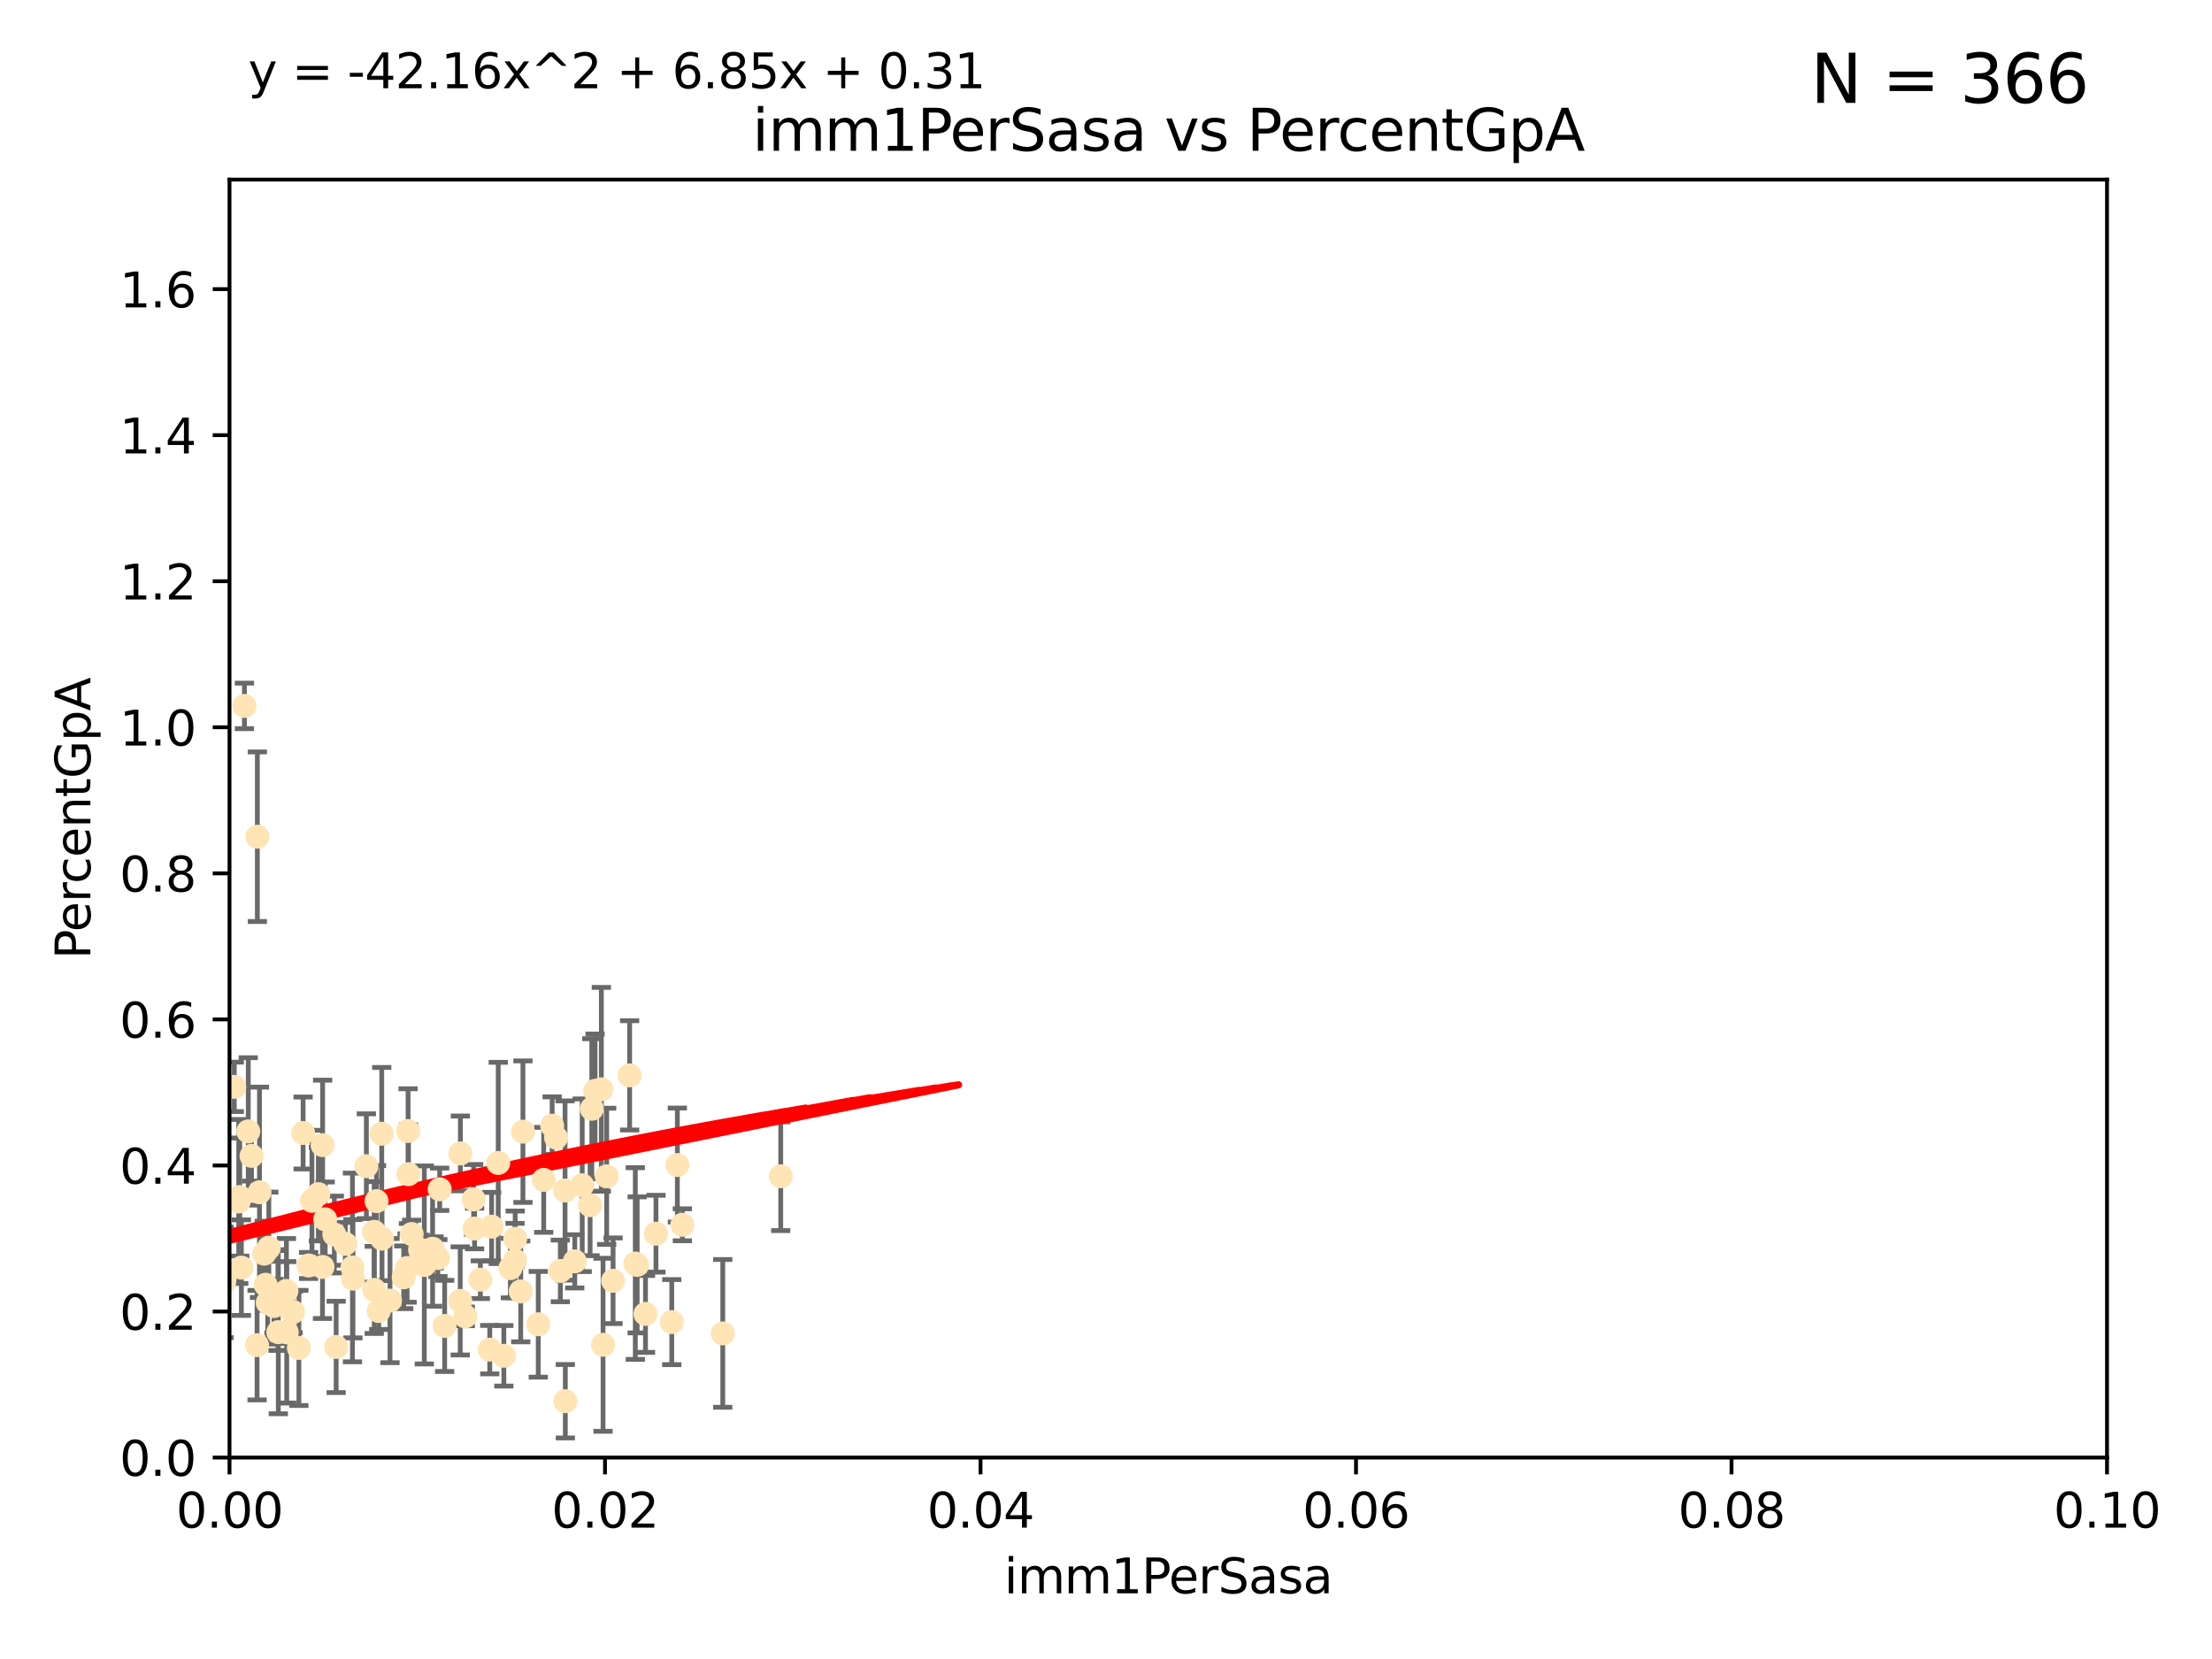 <?xml version="1.0" encoding="utf-8" standalone="no"?>
<!DOCTYPE svg PUBLIC "-//W3C//DTD SVG 1.1//EN"
  "http://www.w3.org/Graphics/SVG/1.1/DTD/svg11.dtd">
<svg xmlns:xlink="http://www.w3.org/1999/xlink" width="460.8pt" height="345.6pt" viewBox="0 0 460.8 345.6" xmlns="http://www.w3.org/2000/svg" version="1.1">
 <defs>
  <style type="text/css">*{stroke-linejoin: round; stroke-linecap: butt}</style>
 </defs>
 <g id="figure_1">
  <g id="patch_1">
   <path d="M 0 345.6 
L 460.8 345.6 
L 460.8 0 
L 0 0 
z
" style="fill: #ffffff"/>
  </g>
  <g id="axes_1">
   <g id="patch_2">
    <path d="M 47.81 303.64 
L 438.93 303.64 
L 438.93 37.411 
L 47.81 37.411 
z
" style="fill: #ffffff"/>
   </g>
   <g id="PathCollection_1">
    <defs>
     <path id="m8559a1a014" d="M 0 1.118 
C 0.297 1.118 0.581 1 0.791 0.791 
C 1 0.581 1.118 0.297 1.118 0 
C 1.118 -0.297 1 -0.581 0.791 -0.791 
C 0.581 -1 0.297 -1.118 0 -1.118 
C -0.297 -1.118 -0.581 -1 -0.791 -0.791 
C -1 -0.581 -1.118 -0.297 -1.118 0 
C -1.118 0.297 -1 0.581 -0.791 0.791 
C -0.581 1 -0.297 1.118 0 1.118 
z
" style="stroke: #ffe4b5"/>
    </defs>
    <g clip-path="url(#p2ef90df567)">
     <use xlink:href="#m8559a1a014" x="48.806" y="226.411" style="fill: #ffe4b5; stroke: #ffe4b5"/>
     <use xlink:href="#m8559a1a014" x="63.143" y="236.024" style="fill: #ffe4b5; stroke: #ffe4b5"/>
     <use xlink:href="#m8559a1a014" x="52.396" y="240.787" style="fill: #ffe4b5; stroke: #ffe4b5"/>
     <use xlink:href="#m8559a1a014" x="50.92" y="147.056" style="fill: #ffe4b5; stroke: #ffe4b5"/>
     <use xlink:href="#m8559a1a014" x="67.208" y="238.556" style="fill: #ffe4b5; stroke: #ffe4b5"/>
     <use xlink:href="#m8559a1a014" x="46.7" y="267.146" style="fill: #ffe4b5; stroke: #ffe4b5"/>
     <use xlink:href="#m8559a1a014" x="57.074" y="272.073" style="fill: #ffe4b5; stroke: #ffe4b5"/>
     <use xlink:href="#m8559a1a014" x="49.737" y="250.289" style="fill: #ffe4b5; stroke: #ffe4b5"/>
     <use xlink:href="#m8559a1a014" x="56" y="259.945" style="fill: #ffe4b5; stroke: #ffe4b5"/>
     <use xlink:href="#m8559a1a014" x="27.68" y="261.555" style="fill: #ffe4b5; stroke: #ffe4b5"/>
     <use xlink:href="#m8559a1a014" x="35.977" y="256.883" style="fill: #ffe4b5; stroke: #ffe4b5"/>
     <use xlink:href="#m8559a1a014" x="29.764" y="278.454" style="fill: #ffe4b5; stroke: #ffe4b5"/>
     <use xlink:href="#m8559a1a014" x="44.13" y="266.121" style="fill: #ffe4b5; stroke: #ffe4b5"/>
     <use xlink:href="#m8559a1a014" x="76.324" y="242.941" style="fill: #ffe4b5; stroke: #ffe4b5"/>
     <use xlink:href="#m8559a1a014" x="69.65" y="257.179" style="fill: #ffe4b5; stroke: #ffe4b5"/>
     <use xlink:href="#m8559a1a014" x="103.79" y="242.265" style="fill: #ffe4b5; stroke: #ffe4b5"/>
     <use xlink:href="#m8559a1a014" x="32.088" y="266.011" style="fill: #ffe4b5; stroke: #ffe4b5"/>
     <use xlink:href="#m8559a1a014" x="79.525" y="236.182" style="fill: #ffe4b5; stroke: #ffe4b5"/>
     <use xlink:href="#m8559a1a014" x="35.26" y="268.294" style="fill: #ffe4b5; stroke: #ffe4b5"/>
     <use xlink:href="#m8559a1a014" x="70.026" y="280.592" style="fill: #ffe4b5; stroke: #ffe4b5"/>
     <use xlink:href="#m8559a1a014" x="55.769" y="271.362" style="fill: #ffe4b5; stroke: #ffe4b5"/>
     <use xlink:href="#m8559a1a014" x="77.949" y="256.619" style="fill: #ffe4b5; stroke: #ffe4b5"/>
     <use xlink:href="#m8559a1a014" x="54.055" y="248.374" style="fill: #ffe4b5; stroke: #ffe4b5"/>
     <use xlink:href="#m8559a1a014" x="32.256" y="254.217" style="fill: #ffe4b5; stroke: #ffe4b5"/>
     <use xlink:href="#m8559a1a014" x="64.983" y="250.156" style="fill: #ffe4b5; stroke: #ffe4b5"/>
     <use xlink:href="#m8559a1a014" x="90.116" y="260.133" style="fill: #ffe4b5; stroke: #ffe4b5"/>
     <use xlink:href="#m8559a1a014" x="66.322" y="248.766" style="fill: #ffe4b5; stroke: #ffe4b5"/>
     <use xlink:href="#m8559a1a014" x="71.932" y="259.112" style="fill: #ffe4b5; stroke: #ffe4b5"/>
     <use xlink:href="#m8559a1a014" x="67.744" y="254.013" style="fill: #ffe4b5; stroke: #ffe4b5"/>
     <use xlink:href="#m8559a1a014" x="38.09" y="266.966" style="fill: #ffe4b5; stroke: #ffe4b5"/>
     <use xlink:href="#m8559a1a014" x="78.896" y="273.113" style="fill: #ffe4b5; stroke: #ffe4b5"/>
     <use xlink:href="#m8559a1a014" x="44.284" y="245.794" style="fill: #ffe4b5; stroke: #ffe4b5"/>
     <use xlink:href="#m8559a1a014" x="62.264" y="280.798" style="fill: #ffe4b5; stroke: #ffe4b5"/>
     <use xlink:href="#m8559a1a014" x="87.502" y="260.314" style="fill: #ffe4b5; stroke: #ffe4b5"/>
     <use xlink:href="#m8559a1a014" x="115.025" y="234.499" style="fill: #ffe4b5; stroke: #ffe4b5"/>
     <use xlink:href="#m8559a1a014" x="92.627" y="276.213" style="fill: #ffe4b5; stroke: #ffe4b5"/>
     <use xlink:href="#m8559a1a014" x="81.245" y="270.942" style="fill: #ffe4b5; stroke: #ffe4b5"/>
     <use xlink:href="#m8559a1a014" x="55.045" y="261.159" style="fill: #ffe4b5; stroke: #ffe4b5"/>
     <use xlink:href="#m8559a1a014" x="53.551" y="280.225" style="fill: #ffe4b5; stroke: #ffe4b5"/>
     <use xlink:href="#m8559a1a014" x="57.922" y="270.815" style="fill: #ffe4b5; stroke: #ffe4b5"/>
     <use xlink:href="#m8559a1a014" x="49.942" y="249.368" style="fill: #ffe4b5; stroke: #ffe4b5"/>
     <use xlink:href="#m8559a1a014" x="78.438" y="250.219" style="fill: #ffe4b5; stroke: #ffe4b5"/>
     <use xlink:href="#m8559a1a014" x="112.127" y="275.875" style="fill: #ffe4b5; stroke: #ffe4b5"/>
     <use xlink:href="#m8559a1a014" x="116.728" y="264.76" style="fill: #ffe4b5; stroke: #ffe4b5"/>
     <use xlink:href="#m8559a1a014" x="45.3" y="243.187" style="fill: #ffe4b5; stroke: #ffe4b5"/>
     <use xlink:href="#m8559a1a014" x="51.718" y="235.695" style="fill: #ffe4b5; stroke: #ffe4b5"/>
     <use xlink:href="#m8559a1a014" x="85.759" y="257.072" style="fill: #ffe4b5; stroke: #ffe4b5"/>
     <use xlink:href="#m8559a1a014" x="59.667" y="268.929" style="fill: #ffe4b5; stroke: #ffe4b5"/>
     <use xlink:href="#m8559a1a014" x="59.729" y="277.551" style="fill: #ffe4b5; stroke: #ffe4b5"/>
     <use xlink:href="#m8559a1a014" x="126.382" y="245.048" style="fill: #ffe4b5; stroke: #ffe4b5"/>
     <use xlink:href="#m8559a1a014" x="115.838" y="236.977" style="fill: #ffe4b5; stroke: #ffe4b5"/>
     <use xlink:href="#m8559a1a014" x="85.012" y="235.615" style="fill: #ffe4b5; stroke: #ffe4b5"/>
     <use xlink:href="#m8559a1a014" x="57.979" y="277.511" style="fill: #ffe4b5; stroke: #ffe4b5"/>
     <use xlink:href="#m8559a1a014" x="88.391" y="263.511" style="fill: #ffe4b5; stroke: #ffe4b5"/>
     <use xlink:href="#m8559a1a014" x="50.283" y="264.074" style="fill: #ffe4b5; stroke: #ffe4b5"/>
     <use xlink:href="#m8559a1a014" x="123.288" y="230.974" style="fill: #ffe4b5; stroke: #ffe4b5"/>
     <use xlink:href="#m8559a1a014" x="64.286" y="263.623" style="fill: #ffe4b5; stroke: #ffe4b5"/>
     <use xlink:href="#m8559a1a014" x="125.273" y="226.92" style="fill: #ffe4b5; stroke: #ffe4b5"/>
     <use xlink:href="#m8559a1a014" x="61.052" y="273.317" style="fill: #ffe4b5; stroke: #ffe4b5"/>
     <use xlink:href="#m8559a1a014" x="84.804" y="264.148" style="fill: #ffe4b5; stroke: #ffe4b5"/>
     <use xlink:href="#m8559a1a014" x="73.424" y="264.031" style="fill: #ffe4b5; stroke: #ffe4b5"/>
     <use xlink:href="#m8559a1a014" x="55.337" y="267.635" style="fill: #ffe4b5; stroke: #ffe4b5"/>
     <use xlink:href="#m8559a1a014" x="95.874" y="270.997" style="fill: #ffe4b5; stroke: #ffe4b5"/>
     <use xlink:href="#m8559a1a014" x="98.671" y="249.862" style="fill: #ffe4b5; stroke: #ffe4b5"/>
     <use xlink:href="#m8559a1a014" x="67.182" y="263.927" style="fill: #ffe4b5; stroke: #ffe4b5"/>
     <use xlink:href="#m8559a1a014" x="6.152" y="290.323" style="fill: #ffe4b5; stroke: #ffe4b5"/>
     <use xlink:href="#m8559a1a014" x="102.025" y="281.157" style="fill: #ffe4b5; stroke: #ffe4b5"/>
     <use xlink:href="#m8559a1a014" x="100.066" y="266.582" style="fill: #ffe4b5; stroke: #ffe4b5"/>
     <use xlink:href="#m8559a1a014" x="107.289" y="262.579" style="fill: #ffe4b5; stroke: #ffe4b5"/>
     <use xlink:href="#m8559a1a014" x="53.612" y="174.301" style="fill: #ffe4b5; stroke: #ffe4b5"/>
     <use xlink:href="#m8559a1a014" x="84.1" y="266.085" style="fill: #ffe4b5; stroke: #ffe4b5"/>
     <use xlink:href="#m8559a1a014" x="73.521" y="266.38" style="fill: #ffe4b5; stroke: #ffe4b5"/>
     <use xlink:href="#m8559a1a014" x="108.477" y="269.032" style="fill: #ffe4b5; stroke: #ffe4b5"/>
     <use xlink:href="#m8559a1a014" x="77.966" y="268.709" style="fill: #ffe4b5; stroke: #ffe4b5"/>
     <use xlink:href="#m8559a1a014" x="113.265" y="245.785" style="fill: #ffe4b5; stroke: #ffe4b5"/>
     <use xlink:href="#m8559a1a014" x="91.218" y="262.072" style="fill: #ffe4b5; stroke: #ffe4b5"/>
     <use xlink:href="#m8559a1a014" x="79.581" y="258.03" style="fill: #ffe4b5; stroke: #ffe4b5"/>
     <use xlink:href="#m8559a1a014" x="106.321" y="264.173" style="fill: #ffe4b5; stroke: #ffe4b5"/>
     <use xlink:href="#m8559a1a014" x="123.964" y="227.252" style="fill: #ffe4b5; stroke: #ffe4b5"/>
     <use xlink:href="#m8559a1a014" x="108.938" y="235.745" style="fill: #ffe4b5; stroke: #ffe4b5"/>
     <use xlink:href="#m8559a1a014" x="90.421" y="260.898" style="fill: #ffe4b5; stroke: #ffe4b5"/>
     <use xlink:href="#m8559a1a014" x="136.647" y="257.002" style="fill: #ffe4b5; stroke: #ffe4b5"/>
     <use xlink:href="#m8559a1a014" x="131.165" y="224.019" style="fill: #ffe4b5; stroke: #ffe4b5"/>
     <use xlink:href="#m8559a1a014" x="107.324" y="258.061" style="fill: #ffe4b5; stroke: #ffe4b5"/>
     <use xlink:href="#m8559a1a014" x="117.768" y="291.9" style="fill: #ffe4b5; stroke: #ffe4b5"/>
     <use xlink:href="#m8559a1a014" x="119.731" y="262.765" style="fill: #ffe4b5; stroke: #ffe4b5"/>
     <use xlink:href="#m8559a1a014" x="102.417" y="255.534" style="fill: #ffe4b5; stroke: #ffe4b5"/>
     <use xlink:href="#m8559a1a014" x="91.593" y="247.753" style="fill: #ffe4b5; stroke: #ffe4b5"/>
     <use xlink:href="#m8559a1a014" x="98.867" y="255.921" style="fill: #ffe4b5; stroke: #ffe4b5"/>
     <use xlink:href="#m8559a1a014" x="85.091" y="244.603" style="fill: #ffe4b5; stroke: #ffe4b5"/>
     <use xlink:href="#m8559a1a014" x="30.855" y="275.649" style="fill: #ffe4b5; stroke: #ffe4b5"/>
     <use xlink:href="#m8559a1a014" x="134.467" y="273.715" style="fill: #ffe4b5; stroke: #ffe4b5"/>
     <use xlink:href="#m8559a1a014" x="127.714" y="266.809" style="fill: #ffe4b5; stroke: #ffe4b5"/>
     <use xlink:href="#m8559a1a014" x="142.148" y="255.142" style="fill: #ffe4b5; stroke: #ffe4b5"/>
     <use xlink:href="#m8559a1a014" x="132.735" y="263.501" style="fill: #ffe4b5; stroke: #ffe4b5"/>
     <use xlink:href="#m8559a1a014" x="125.626" y="280.144" style="fill: #ffe4b5; stroke: #ffe4b5"/>
     <use xlink:href="#m8559a1a014" x="132.347" y="263.219" style="fill: #ffe4b5; stroke: #ffe4b5"/>
     <use xlink:href="#m8559a1a014" x="121.286" y="246.911" style="fill: #ffe4b5; stroke: #ffe4b5"/>
     <use xlink:href="#m8559a1a014" x="95.907" y="240.283" style="fill: #ffe4b5; stroke: #ffe4b5"/>
     <use xlink:href="#m8559a1a014" x="117.709" y="248.009" style="fill: #ffe4b5; stroke: #ffe4b5"/>
     <use xlink:href="#m8559a1a014" x="139.941" y="275.418" style="fill: #ffe4b5; stroke: #ffe4b5"/>
     <use xlink:href="#m8559a1a014" x="96.925" y="274.226" style="fill: #ffe4b5; stroke: #ffe4b5"/>
     <use xlink:href="#m8559a1a014" x="122.927" y="251.06" style="fill: #ffe4b5; stroke: #ffe4b5"/>
     <use xlink:href="#m8559a1a014" x="141.105" y="242.696" style="fill: #ffe4b5; stroke: #ffe4b5"/>
     <use xlink:href="#m8559a1a014" x="162.642" y="245.033" style="fill: #ffe4b5; stroke: #ffe4b5"/>
     <use xlink:href="#m8559a1a014" x="150.567" y="277.773" style="fill: #ffe4b5; stroke: #ffe4b5"/>
     <use xlink:href="#m8559a1a014" x="104.961" y="282.435" style="fill: #ffe4b5; stroke: #ffe4b5"/>
    </g>
   </g>
   <g id="matplotlib.axis_1">
    <g id="xtick_1">
     <g id="line2d_1">
      <defs>
       <path id="m5bf4a7f8ef" d="M 0 0 
L 0 3.5 
" style="stroke: #000000; stroke-width: 0.8"/>
      </defs>
      <g>
       <use xlink:href="#m5bf4a7f8ef" x="47.81" y="303.64" style="stroke: #000000; stroke-width: 0.8"/>
      </g>
     </g>
     <g id="text_1">
      <!-- 0.00 -->
      <g transform="translate(36.677 318.238)scale(0.1 -0.1)">
       <defs>
        <path id="DejaVuSans-30" d="M 2034 4250 
Q 1547 4250 1301 3770 
Q 1056 3291 1056 2328 
Q 1056 1369 1301 889 
Q 1547 409 2034 409 
Q 2525 409 2770 889 
Q 3016 1369 3016 2328 
Q 3016 3291 2770 3770 
Q 2525 4250 2034 4250 
z
M 2034 4750 
Q 2819 4750 3233 4129 
Q 3647 3509 3647 2328 
Q 3647 1150 3233 529 
Q 2819 -91 2034 -91 
Q 1250 -91 836 529 
Q 422 1150 422 2328 
Q 422 3509 836 4129 
Q 1250 4750 2034 4750 
z
" transform="scale(0.016)"/>
        <path id="DejaVuSans-2e" d="M 684 794 
L 1344 794 
L 1344 0 
L 684 0 
L 684 794 
z
" transform="scale(0.016)"/>
       </defs>
       <use xlink:href="#DejaVuSans-30"/>
       <use xlink:href="#DejaVuSans-2e" x="63.623"/>
       <use xlink:href="#DejaVuSans-30" x="95.41"/>
       <use xlink:href="#DejaVuSans-30" x="159.033"/>
      </g>
     </g>
    </g>
    <g id="xtick_2">
     <g id="line2d_2">
      <g>
       <use xlink:href="#m5bf4a7f8ef" x="126.034" y="303.64" style="stroke: #000000; stroke-width: 0.8"/>
      </g>
     </g>
     <g id="text_2">
      <!-- 0.02 -->
      <g transform="translate(114.901 318.238)scale(0.1 -0.1)">
       <defs>
        <path id="DejaVuSans-32" d="M 1228 531 
L 3431 531 
L 3431 0 
L 469 0 
L 469 531 
Q 828 903 1448 1529 
Q 2069 2156 2228 2338 
Q 2531 2678 2651 2914 
Q 2772 3150 2772 3378 
Q 2772 3750 2511 3984 
Q 2250 4219 1831 4219 
Q 1534 4219 1204 4116 
Q 875 4013 500 3803 
L 500 4441 
Q 881 4594 1212 4672 
Q 1544 4750 1819 4750 
Q 2544 4750 2975 4387 
Q 3406 4025 3406 3419 
Q 3406 3131 3298 2873 
Q 3191 2616 2906 2266 
Q 2828 2175 2409 1742 
Q 1991 1309 1228 531 
z
" transform="scale(0.016)"/>
       </defs>
       <use xlink:href="#DejaVuSans-30"/>
       <use xlink:href="#DejaVuSans-2e" x="63.623"/>
       <use xlink:href="#DejaVuSans-30" x="95.41"/>
       <use xlink:href="#DejaVuSans-32" x="159.033"/>
      </g>
     </g>
    </g>
    <g id="xtick_3">
     <g id="line2d_3">
      <g>
       <use xlink:href="#m5bf4a7f8ef" x="204.258" y="303.64" style="stroke: #000000; stroke-width: 0.8"/>
      </g>
     </g>
     <g id="text_3">
      <!-- 0.04 -->
      <g transform="translate(193.125 318.238)scale(0.1 -0.1)">
       <defs>
        <path id="DejaVuSans-34" d="M 2419 4116 
L 825 1625 
L 2419 1625 
L 2419 4116 
z
M 2253 4666 
L 3047 4666 
L 3047 1625 
L 3713 1625 
L 3713 1100 
L 3047 1100 
L 3047 0 
L 2419 0 
L 2419 1100 
L 313 1100 
L 313 1709 
L 2253 4666 
z
" transform="scale(0.016)"/>
       </defs>
       <use xlink:href="#DejaVuSans-30"/>
       <use xlink:href="#DejaVuSans-2e" x="63.623"/>
       <use xlink:href="#DejaVuSans-30" x="95.41"/>
       <use xlink:href="#DejaVuSans-34" x="159.033"/>
      </g>
     </g>
    </g>
    <g id="xtick_4">
     <g id="line2d_4">
      <g>
       <use xlink:href="#m5bf4a7f8ef" x="282.482" y="303.64" style="stroke: #000000; stroke-width: 0.8"/>
      </g>
     </g>
     <g id="text_4">
      <!-- 0.06 -->
      <g transform="translate(271.349 318.238)scale(0.1 -0.1)">
       <defs>
        <path id="DejaVuSans-36" d="M 2113 2584 
Q 1688 2584 1439 2293 
Q 1191 2003 1191 1497 
Q 1191 994 1439 701 
Q 1688 409 2113 409 
Q 2538 409 2786 701 
Q 3034 994 3034 1497 
Q 3034 2003 2786 2293 
Q 2538 2584 2113 2584 
z
M 3366 4563 
L 3366 3988 
Q 3128 4100 2886 4159 
Q 2644 4219 2406 4219 
Q 1781 4219 1451 3797 
Q 1122 3375 1075 2522 
Q 1259 2794 1537 2939 
Q 1816 3084 2150 3084 
Q 2853 3084 3261 2657 
Q 3669 2231 3669 1497 
Q 3669 778 3244 343 
Q 2819 -91 2113 -91 
Q 1303 -91 875 529 
Q 447 1150 447 2328 
Q 447 3434 972 4092 
Q 1497 4750 2381 4750 
Q 2619 4750 2861 4703 
Q 3103 4656 3366 4563 
z
" transform="scale(0.016)"/>
       </defs>
       <use xlink:href="#DejaVuSans-30"/>
       <use xlink:href="#DejaVuSans-2e" x="63.623"/>
       <use xlink:href="#DejaVuSans-30" x="95.41"/>
       <use xlink:href="#DejaVuSans-36" x="159.033"/>
      </g>
     </g>
    </g>
    <g id="xtick_5">
     <g id="line2d_5">
      <g>
       <use xlink:href="#m5bf4a7f8ef" x="360.706" y="303.64" style="stroke: #000000; stroke-width: 0.8"/>
      </g>
     </g>
     <g id="text_5">
      <!-- 0.08 -->
      <g transform="translate(349.573 318.238)scale(0.1 -0.1)">
       <defs>
        <path id="DejaVuSans-38" d="M 2034 2216 
Q 1584 2216 1326 1975 
Q 1069 1734 1069 1313 
Q 1069 891 1326 650 
Q 1584 409 2034 409 
Q 2484 409 2743 651 
Q 3003 894 3003 1313 
Q 3003 1734 2745 1975 
Q 2488 2216 2034 2216 
z
M 1403 2484 
Q 997 2584 770 2862 
Q 544 3141 544 3541 
Q 544 4100 942 4425 
Q 1341 4750 2034 4750 
Q 2731 4750 3128 4425 
Q 3525 4100 3525 3541 
Q 3525 3141 3298 2862 
Q 3072 2584 2669 2484 
Q 3125 2378 3379 2068 
Q 3634 1759 3634 1313 
Q 3634 634 3220 271 
Q 2806 -91 2034 -91 
Q 1263 -91 848 271 
Q 434 634 434 1313 
Q 434 1759 690 2068 
Q 947 2378 1403 2484 
z
M 1172 3481 
Q 1172 3119 1398 2916 
Q 1625 2713 2034 2713 
Q 2441 2713 2670 2916 
Q 2900 3119 2900 3481 
Q 2900 3844 2670 4047 
Q 2441 4250 2034 4250 
Q 1625 4250 1398 4047 
Q 1172 3844 1172 3481 
z
" transform="scale(0.016)"/>
       </defs>
       <use xlink:href="#DejaVuSans-30"/>
       <use xlink:href="#DejaVuSans-2e" x="63.623"/>
       <use xlink:href="#DejaVuSans-30" x="95.41"/>
       <use xlink:href="#DejaVuSans-38" x="159.033"/>
      </g>
     </g>
    </g>
    <g id="xtick_6">
     <g id="line2d_6">
      <g>
       <use xlink:href="#m5bf4a7f8ef" x="438.93" y="303.64" style="stroke: #000000; stroke-width: 0.8"/>
      </g>
     </g>
     <g id="text_6">
      <!-- 0.10 -->
      <g transform="translate(427.797 318.238)scale(0.1 -0.1)">
       <defs>
        <path id="DejaVuSans-31" d="M 794 531 
L 1825 531 
L 1825 4091 
L 703 3866 
L 703 4441 
L 1819 4666 
L 2450 4666 
L 2450 531 
L 3481 531 
L 3481 0 
L 794 0 
L 794 531 
z
" transform="scale(0.016)"/>
       </defs>
       <use xlink:href="#DejaVuSans-30"/>
       <use xlink:href="#DejaVuSans-2e" x="63.623"/>
       <use xlink:href="#DejaVuSans-31" x="95.41"/>
       <use xlink:href="#DejaVuSans-30" x="159.033"/>
      </g>
     </g>
    </g>
    <g id="text_7">
     <!-- imm1PerSasa -->
     <g transform="translate(209.186 331.917)scale(0.1 -0.1)">
      <defs>
       <path id="DejaVuSans-69" d="M 603 3500 
L 1178 3500 
L 1178 0 
L 603 0 
L 603 3500 
z
M 603 4863 
L 1178 4863 
L 1178 4134 
L 603 4134 
L 603 4863 
z
" transform="scale(0.016)"/>
       <path id="DejaVuSans-6d" d="M 3328 2828 
Q 3544 3216 3844 3400 
Q 4144 3584 4550 3584 
Q 5097 3584 5394 3201 
Q 5691 2819 5691 2113 
L 5691 0 
L 5113 0 
L 5113 2094 
Q 5113 2597 4934 2840 
Q 4756 3084 4391 3084 
Q 3944 3084 3684 2787 
Q 3425 2491 3425 1978 
L 3425 0 
L 2847 0 
L 2847 2094 
Q 2847 2600 2669 2842 
Q 2491 3084 2119 3084 
Q 1678 3084 1418 2786 
Q 1159 2488 1159 1978 
L 1159 0 
L 581 0 
L 581 3500 
L 1159 3500 
L 1159 2956 
Q 1356 3278 1631 3431 
Q 1906 3584 2284 3584 
Q 2666 3584 2933 3390 
Q 3200 3197 3328 2828 
z
" transform="scale(0.016)"/>
       <path id="DejaVuSans-50" d="M 1259 4147 
L 1259 2394 
L 2053 2394 
Q 2494 2394 2734 2622 
Q 2975 2850 2975 3272 
Q 2975 3691 2734 3919 
Q 2494 4147 2053 4147 
L 1259 4147 
z
M 628 4666 
L 2053 4666 
Q 2838 4666 3239 4311 
Q 3641 3956 3641 3272 
Q 3641 2581 3239 2228 
Q 2838 1875 2053 1875 
L 1259 1875 
L 1259 0 
L 628 0 
L 628 4666 
z
" transform="scale(0.016)"/>
       <path id="DejaVuSans-65" d="M 3597 1894 
L 3597 1613 
L 953 1613 
Q 991 1019 1311 708 
Q 1631 397 2203 397 
Q 2534 397 2845 478 
Q 3156 559 3463 722 
L 3463 178 
Q 3153 47 2828 -22 
Q 2503 -91 2169 -91 
Q 1331 -91 842 396 
Q 353 884 353 1716 
Q 353 2575 817 3079 
Q 1281 3584 2069 3584 
Q 2775 3584 3186 3129 
Q 3597 2675 3597 1894 
z
M 3022 2063 
Q 3016 2534 2758 2815 
Q 2500 3097 2075 3097 
Q 1594 3097 1305 2825 
Q 1016 2553 972 2059 
L 3022 2063 
z
" transform="scale(0.016)"/>
       <path id="DejaVuSans-72" d="M 2631 2963 
Q 2534 3019 2420 3045 
Q 2306 3072 2169 3072 
Q 1681 3072 1420 2755 
Q 1159 2438 1159 1844 
L 1159 0 
L 581 0 
L 581 3500 
L 1159 3500 
L 1159 2956 
Q 1341 3275 1631 3429 
Q 1922 3584 2338 3584 
Q 2397 3584 2469 3576 
Q 2541 3569 2628 3553 
L 2631 2963 
z
" transform="scale(0.016)"/>
       <path id="DejaVuSans-53" d="M 3425 4513 
L 3425 3897 
Q 3066 4069 2747 4153 
Q 2428 4238 2131 4238 
Q 1616 4238 1336 4038 
Q 1056 3838 1056 3469 
Q 1056 3159 1242 3001 
Q 1428 2844 1947 2747 
L 2328 2669 
Q 3034 2534 3370 2195 
Q 3706 1856 3706 1288 
Q 3706 609 3251 259 
Q 2797 -91 1919 -91 
Q 1588 -91 1214 -16 
Q 841 59 441 206 
L 441 856 
Q 825 641 1194 531 
Q 1563 422 1919 422 
Q 2459 422 2753 634 
Q 3047 847 3047 1241 
Q 3047 1584 2836 1778 
Q 2625 1972 2144 2069 
L 1759 2144 
Q 1053 2284 737 2584 
Q 422 2884 422 3419 
Q 422 4038 858 4394 
Q 1294 4750 2059 4750 
Q 2388 4750 2728 4690 
Q 3069 4631 3425 4513 
z
" transform="scale(0.016)"/>
       <path id="DejaVuSans-61" d="M 2194 1759 
Q 1497 1759 1228 1600 
Q 959 1441 959 1056 
Q 959 750 1161 570 
Q 1363 391 1709 391 
Q 2188 391 2477 730 
Q 2766 1069 2766 1631 
L 2766 1759 
L 2194 1759 
z
M 3341 1997 
L 3341 0 
L 2766 0 
L 2766 531 
Q 2569 213 2275 61 
Q 1981 -91 1556 -91 
Q 1019 -91 701 211 
Q 384 513 384 1019 
Q 384 1609 779 1909 
Q 1175 2209 1959 2209 
L 2766 2209 
L 2766 2266 
Q 2766 2663 2505 2880 
Q 2244 3097 1772 3097 
Q 1472 3097 1187 3025 
Q 903 2953 641 2809 
L 641 3341 
Q 956 3463 1253 3523 
Q 1550 3584 1831 3584 
Q 2591 3584 2966 3190 
Q 3341 2797 3341 1997 
z
" transform="scale(0.016)"/>
       <path id="DejaVuSans-73" d="M 2834 3397 
L 2834 2853 
Q 2591 2978 2328 3040 
Q 2066 3103 1784 3103 
Q 1356 3103 1142 2972 
Q 928 2841 928 2578 
Q 928 2378 1081 2264 
Q 1234 2150 1697 2047 
L 1894 2003 
Q 2506 1872 2764 1633 
Q 3022 1394 3022 966 
Q 3022 478 2636 193 
Q 2250 -91 1575 -91 
Q 1294 -91 989 -36 
Q 684 19 347 128 
L 347 722 
Q 666 556 975 473 
Q 1284 391 1588 391 
Q 1994 391 2212 530 
Q 2431 669 2431 922 
Q 2431 1156 2273 1281 
Q 2116 1406 1581 1522 
L 1381 1569 
Q 847 1681 609 1914 
Q 372 2147 372 2553 
Q 372 3047 722 3315 
Q 1072 3584 1716 3584 
Q 2034 3584 2315 3537 
Q 2597 3491 2834 3397 
z
" transform="scale(0.016)"/>
      </defs>
      <use xlink:href="#DejaVuSans-69"/>
      <use xlink:href="#DejaVuSans-6d" x="27.783"/>
      <use xlink:href="#DejaVuSans-6d" x="125.195"/>
      <use xlink:href="#DejaVuSans-31" x="222.607"/>
      <use xlink:href="#DejaVuSans-50" x="286.23"/>
      <use xlink:href="#DejaVuSans-65" x="342.908"/>
      <use xlink:href="#DejaVuSans-72" x="404.432"/>
      <use xlink:href="#DejaVuSans-53" x="445.545"/>
      <use xlink:href="#DejaVuSans-61" x="509.021"/>
      <use xlink:href="#DejaVuSans-73" x="570.301"/>
      <use xlink:href="#DejaVuSans-61" x="622.4"/>
     </g>
    </g>
   </g>
   <g id="matplotlib.axis_2">
    <g id="ytick_1">
     <g id="line2d_7">
      <defs>
       <path id="m61b72de162" d="M 0 0 
L -3.5 0 
" style="stroke: #000000; stroke-width: 0.8"/>
      </defs>
      <g>
       <use xlink:href="#m61b72de162" x="47.81" y="303.64" style="stroke: #000000; stroke-width: 0.8"/>
      </g>
     </g>
     <g id="text_8">
      <!-- 0.0 -->
      <g transform="translate(24.907 307.439)scale(0.1 -0.1)">
       <use xlink:href="#DejaVuSans-30"/>
       <use xlink:href="#DejaVuSans-2e" x="63.623"/>
       <use xlink:href="#DejaVuSans-30" x="95.41"/>
      </g>
     </g>
    </g>
    <g id="ytick_2">
     <g id="line2d_8">
      <g>
       <use xlink:href="#m61b72de162" x="47.81" y="273.214" style="stroke: #000000; stroke-width: 0.8"/>
      </g>
     </g>
     <g id="text_9">
      <!-- 0.2 -->
      <g transform="translate(24.907 277.013)scale(0.1 -0.1)">
       <use xlink:href="#DejaVuSans-30"/>
       <use xlink:href="#DejaVuSans-2e" x="63.623"/>
       <use xlink:href="#DejaVuSans-32" x="95.41"/>
      </g>
     </g>
    </g>
    <g id="ytick_3">
     <g id="line2d_9">
      <g>
       <use xlink:href="#m61b72de162" x="47.81" y="242.788" style="stroke: #000000; stroke-width: 0.8"/>
      </g>
     </g>
     <g id="text_10">
      <!-- 0.4 -->
      <g transform="translate(24.907 246.587)scale(0.1 -0.1)">
       <use xlink:href="#DejaVuSans-30"/>
       <use xlink:href="#DejaVuSans-2e" x="63.623"/>
       <use xlink:href="#DejaVuSans-34" x="95.41"/>
      </g>
     </g>
    </g>
    <g id="ytick_4">
     <g id="line2d_10">
      <g>
       <use xlink:href="#m61b72de162" x="47.81" y="212.362" style="stroke: #000000; stroke-width: 0.8"/>
      </g>
     </g>
     <g id="text_11">
      <!-- 0.6 -->
      <g transform="translate(24.907 216.161)scale(0.1 -0.1)">
       <use xlink:href="#DejaVuSans-30"/>
       <use xlink:href="#DejaVuSans-2e" x="63.623"/>
       <use xlink:href="#DejaVuSans-36" x="95.41"/>
      </g>
     </g>
    </g>
    <g id="ytick_5">
     <g id="line2d_11">
      <g>
       <use xlink:href="#m61b72de162" x="47.81" y="181.935" style="stroke: #000000; stroke-width: 0.8"/>
      </g>
     </g>
     <g id="text_12">
      <!-- 0.8 -->
      <g transform="translate(24.907 185.735)scale(0.1 -0.1)">
       <use xlink:href="#DejaVuSans-30"/>
       <use xlink:href="#DejaVuSans-2e" x="63.623"/>
       <use xlink:href="#DejaVuSans-38" x="95.41"/>
      </g>
     </g>
    </g>
    <g id="ytick_6">
     <g id="line2d_12">
      <g>
       <use xlink:href="#m61b72de162" x="47.81" y="151.509" style="stroke: #000000; stroke-width: 0.8"/>
      </g>
     </g>
     <g id="text_13">
      <!-- 1.0 -->
      <g transform="translate(24.907 155.308)scale(0.1 -0.1)">
       <use xlink:href="#DejaVuSans-31"/>
       <use xlink:href="#DejaVuSans-2e" x="63.623"/>
       <use xlink:href="#DejaVuSans-30" x="95.41"/>
      </g>
     </g>
    </g>
    <g id="ytick_7">
     <g id="line2d_13">
      <g>
       <use xlink:href="#m61b72de162" x="47.81" y="121.083" style="stroke: #000000; stroke-width: 0.8"/>
      </g>
     </g>
     <g id="text_14">
      <!-- 1.2 -->
      <g transform="translate(24.907 124.882)scale(0.1 -0.1)">
       <use xlink:href="#DejaVuSans-31"/>
       <use xlink:href="#DejaVuSans-2e" x="63.623"/>
       <use xlink:href="#DejaVuSans-32" x="95.41"/>
      </g>
     </g>
    </g>
    <g id="ytick_8">
     <g id="line2d_14">
      <g>
       <use xlink:href="#m61b72de162" x="47.81" y="90.657" style="stroke: #000000; stroke-width: 0.8"/>
      </g>
     </g>
     <g id="text_15">
      <!-- 1.4 -->
      <g transform="translate(24.907 94.456)scale(0.1 -0.1)">
       <use xlink:href="#DejaVuSans-31"/>
       <use xlink:href="#DejaVuSans-2e" x="63.623"/>
       <use xlink:href="#DejaVuSans-34" x="95.41"/>
      </g>
     </g>
    </g>
    <g id="ytick_9">
     <g id="line2d_15">
      <g>
       <use xlink:href="#m61b72de162" x="47.81" y="60.231" style="stroke: #000000; stroke-width: 0.8"/>
      </g>
     </g>
     <g id="text_16">
      <!-- 1.6 -->
      <g transform="translate(24.907 64.03)scale(0.1 -0.1)">
       <use xlink:href="#DejaVuSans-31"/>
       <use xlink:href="#DejaVuSans-2e" x="63.623"/>
       <use xlink:href="#DejaVuSans-36" x="95.41"/>
      </g>
     </g>
    </g>
    <g id="text_17">
     <!-- PercentGpA -->
     <g transform="translate(18.827 199.802)rotate(-90)scale(0.1 -0.1)">
      <defs>
       <path id="DejaVuSans-63" d="M 3122 3366 
L 3122 2828 
Q 2878 2963 2633 3030 
Q 2388 3097 2138 3097 
Q 1578 3097 1268 2742 
Q 959 2388 959 1747 
Q 959 1106 1268 751 
Q 1578 397 2138 397 
Q 2388 397 2633 464 
Q 2878 531 3122 666 
L 3122 134 
Q 2881 22 2623 -34 
Q 2366 -91 2075 -91 
Q 1284 -91 818 406 
Q 353 903 353 1747 
Q 353 2603 823 3093 
Q 1294 3584 2113 3584 
Q 2378 3584 2631 3529 
Q 2884 3475 3122 3366 
z
" transform="scale(0.016)"/>
       <path id="DejaVuSans-6e" d="M 3513 2113 
L 3513 0 
L 2938 0 
L 2938 2094 
Q 2938 2591 2744 2837 
Q 2550 3084 2163 3084 
Q 1697 3084 1428 2787 
Q 1159 2491 1159 1978 
L 1159 0 
L 581 0 
L 581 3500 
L 1159 3500 
L 1159 2956 
Q 1366 3272 1645 3428 
Q 1925 3584 2291 3584 
Q 2894 3584 3203 3211 
Q 3513 2838 3513 2113 
z
" transform="scale(0.016)"/>
       <path id="DejaVuSans-74" d="M 1172 4494 
L 1172 3500 
L 2356 3500 
L 2356 3053 
L 1172 3053 
L 1172 1153 
Q 1172 725 1289 603 
Q 1406 481 1766 481 
L 2356 481 
L 2356 0 
L 1766 0 
Q 1100 0 847 248 
Q 594 497 594 1153 
L 594 3053 
L 172 3053 
L 172 3500 
L 594 3500 
L 594 4494 
L 1172 4494 
z
" transform="scale(0.016)"/>
       <path id="DejaVuSans-47" d="M 3809 666 
L 3809 1919 
L 2778 1919 
L 2778 2438 
L 4434 2438 
L 4434 434 
Q 4069 175 3628 42 
Q 3188 -91 2688 -91 
Q 1594 -91 976 548 
Q 359 1188 359 2328 
Q 359 3472 976 4111 
Q 1594 4750 2688 4750 
Q 3144 4750 3555 4637 
Q 3966 4525 4313 4306 
L 4313 3634 
Q 3963 3931 3569 4081 
Q 3175 4231 2741 4231 
Q 1884 4231 1454 3753 
Q 1025 3275 1025 2328 
Q 1025 1384 1454 906 
Q 1884 428 2741 428 
Q 3075 428 3337 486 
Q 3600 544 3809 666 
z
" transform="scale(0.016)"/>
       <path id="DejaVuSans-70" d="M 1159 525 
L 1159 -1331 
L 581 -1331 
L 581 3500 
L 1159 3500 
L 1159 2969 
Q 1341 3281 1617 3432 
Q 1894 3584 2278 3584 
Q 2916 3584 3314 3078 
Q 3713 2572 3713 1747 
Q 3713 922 3314 415 
Q 2916 -91 2278 -91 
Q 1894 -91 1617 61 
Q 1341 213 1159 525 
z
M 3116 1747 
Q 3116 2381 2855 2742 
Q 2594 3103 2138 3103 
Q 1681 3103 1420 2742 
Q 1159 2381 1159 1747 
Q 1159 1113 1420 752 
Q 1681 391 2138 391 
Q 2594 391 2855 752 
Q 3116 1113 3116 1747 
z
" transform="scale(0.016)"/>
       <path id="DejaVuSans-41" d="M 2188 4044 
L 1331 1722 
L 3047 1722 
L 2188 4044 
z
M 1831 4666 
L 2547 4666 
L 4325 0 
L 3669 0 
L 3244 1197 
L 1141 1197 
L 716 0 
L 50 0 
L 1831 4666 
z
" transform="scale(0.016)"/>
      </defs>
      <use xlink:href="#DejaVuSans-50"/>
      <use xlink:href="#DejaVuSans-65" x="56.678"/>
      <use xlink:href="#DejaVuSans-72" x="118.201"/>
      <use xlink:href="#DejaVuSans-63" x="157.064"/>
      <use xlink:href="#DejaVuSans-65" x="212.045"/>
      <use xlink:href="#DejaVuSans-6e" x="273.568"/>
      <use xlink:href="#DejaVuSans-74" x="336.947"/>
      <use xlink:href="#DejaVuSans-47" x="376.156"/>
      <use xlink:href="#DejaVuSans-70" x="453.646"/>
      <use xlink:href="#DejaVuSans-41" x="517.123"/>
     </g>
    </g>
   </g>
   <g id="LineCollection_1">
    <path d="M 48.806 231.559 
L 48.806 221.262 
" clip-path="url(#p2ef90df567)" style="fill: none; stroke: #696969"/>
    <path d="M 63.143 243.516 
L 63.143 228.533 
" clip-path="url(#p2ef90df567)" style="fill: none; stroke: #696969"/>
    <path d="M 52.396 246.04 
L 52.396 235.533 
" clip-path="url(#p2ef90df567)" style="fill: none; stroke: #696969"/>
    <path d="M 50.92 151.794 
L 50.92 142.317 
" clip-path="url(#p2ef90df567)" style="fill: none; stroke: #696969"/>
    <path d="M 67.208 252.097 
L 67.208 225.016 
" clip-path="url(#p2ef90df567)" style="fill: none; stroke: #696969"/>
    <path d="M 46.7 278.662 
L 46.7 255.63 
" clip-path="url(#p2ef90df567)" style="fill: none; stroke: #696969"/>
    <path d="M 57.074 277.635 
L 57.074 266.511 
" clip-path="url(#p2ef90df567)" style="fill: none; stroke: #696969"/>
    <path d="M 49.737 267.366 
L 49.737 233.211 
" clip-path="url(#p2ef90df567)" style="fill: none; stroke: #696969"/>
    <path d="M 56 271.552 
L 56 248.339 
" clip-path="url(#p2ef90df567)" style="fill: none; stroke: #696969"/>
    <path d="M 27.68 271.103 
L 27.68 252.008 
" clip-path="url(#p2ef90df567)" style="fill: none; stroke: #696969"/>
    <path d="M 35.977 263.541 
L 35.977 250.225 
" clip-path="url(#p2ef90df567)" style="fill: none; stroke: #696969"/>
    <path d="M 29.764 297.045 
L 29.764 259.864 
" clip-path="url(#p2ef90df567)" style="fill: none; stroke: #696969"/>
    <path d="M 44.13 279.981 
L 44.13 252.261 
" clip-path="url(#p2ef90df567)" style="fill: none; stroke: #696969"/>
    <path d="M 76.324 253.852 
L 76.324 232.031 
" clip-path="url(#p2ef90df567)" style="fill: none; stroke: #696969"/>
    <path d="M 69.65 265.185 
L 69.65 249.173 
" clip-path="url(#p2ef90df567)" style="fill: none; stroke: #696969"/>
    <path d="M 103.79 263.227 
L 103.79 221.304 
" clip-path="url(#p2ef90df567)" style="fill: none; stroke: #696969"/>
    <path d="M 32.088 276.172 
L 32.088 255.85 
" clip-path="url(#p2ef90df567)" style="fill: none; stroke: #696969"/>
    <path d="M 79.525 249.992 
L 79.525 222.371 
" clip-path="url(#p2ef90df567)" style="fill: none; stroke: #696969"/>
    <path d="M 35.26 274.133 
L 35.26 262.455 
" clip-path="url(#p2ef90df567)" style="fill: none; stroke: #696969"/>
    <path d="M 70.026 290.101 
L 70.026 271.083 
" clip-path="url(#p2ef90df567)" style="fill: none; stroke: #696969"/>
    <path d="M 55.769 279.994 
L 55.769 262.729 
" clip-path="url(#p2ef90df567)" style="fill: none; stroke: #696969"/>
    <path d="M 77.949 267.094 
L 77.949 246.145 
" clip-path="url(#p2ef90df567)" style="fill: none; stroke: #696969"/>
    <path d="M 54.055 270.281 
L 54.055 226.467 
" clip-path="url(#p2ef90df567)" style="fill: none; stroke: #696969"/>
    <path d="M 32.256 263.55 
L 32.256 244.884 
" clip-path="url(#p2ef90df567)" style="fill: none; stroke: #696969"/>
    <path d="M 64.983 264.859 
L 64.983 235.453 
" clip-path="url(#p2ef90df567)" style="fill: none; stroke: #696969"/>
    <path d="M 90.116 272.111 
L 90.116 248.155 
" clip-path="url(#p2ef90df567)" style="fill: none; stroke: #696969"/>
    <path d="M 66.322 258.504 
L 66.322 239.028 
" clip-path="url(#p2ef90df567)" style="fill: none; stroke: #696969"/>
    <path d="M 71.932 263.577 
L 71.932 254.648 
" clip-path="url(#p2ef90df567)" style="fill: none; stroke: #696969"/>
    <path d="M 67.744 261.795 
L 67.744 246.231 
" clip-path="url(#p2ef90df567)" style="fill: none; stroke: #696969"/>
    <path d="M 38.09 283.841 
L 38.09 250.092 
" clip-path="url(#p2ef90df567)" style="fill: none; stroke: #696969"/>
    <path d="M 78.896 276.946 
L 78.896 269.28 
" clip-path="url(#p2ef90df567)" style="fill: none; stroke: #696969"/>
    <path d="M 44.284 260.183 
L 44.284 231.405 
" clip-path="url(#p2ef90df567)" style="fill: none; stroke: #696969"/>
    <path d="M 62.264 292.789 
L 62.264 268.808 
" clip-path="url(#p2ef90df567)" style="fill: none; stroke: #696969"/>
    <path d="M 87.502 263.329 
L 87.502 257.298 
" clip-path="url(#p2ef90df567)" style="fill: none; stroke: #696969"/>
    <path d="M 115.025 240.502 
L 115.025 228.497 
" clip-path="url(#p2ef90df567)" style="fill: none; stroke: #696969"/>
    <path d="M 92.627 285.707 
L 92.627 266.719 
" clip-path="url(#p2ef90df567)" style="fill: none; stroke: #696969"/>
    <path d="M 81.245 283.871 
L 81.245 258.013 
" clip-path="url(#p2ef90df567)" style="fill: none; stroke: #696969"/>
    <path d="M 55.045 267.909 
L 55.045 254.41 
" clip-path="url(#p2ef90df567)" style="fill: none; stroke: #696969"/>
    <path d="M 53.551 291.627 
L 53.551 268.824 
" clip-path="url(#p2ef90df567)" style="fill: none; stroke: #696969"/>
    <path d="M 57.922 281.314 
L 57.922 260.317 
" clip-path="url(#p2ef90df567)" style="fill: none; stroke: #696969"/>
    <path d="M 49.942 261.664 
L 49.942 237.073 
" clip-path="url(#p2ef90df567)" style="fill: none; stroke: #696969"/>
    <path d="M 78.438 257.613 
L 78.438 242.825 
" clip-path="url(#p2ef90df567)" style="fill: none; stroke: #696969"/>
    <path d="M 112.127 286.882 
L 112.127 264.868 
" clip-path="url(#p2ef90df567)" style="fill: none; stroke: #696969"/>
    <path d="M 116.728 271.181 
L 116.728 258.34 
" clip-path="url(#p2ef90df567)" style="fill: none; stroke: #696969"/>
    <path d="M 45.3 251.875 
L 45.3 234.5 
" clip-path="url(#p2ef90df567)" style="fill: none; stroke: #696969"/>
    <path d="M 51.718 251.046 
L 51.718 220.344 
" clip-path="url(#p2ef90df567)" style="fill: none; stroke: #696969"/>
    <path d="M 85.759 259.961 
L 85.759 254.182 
" clip-path="url(#p2ef90df567)" style="fill: none; stroke: #696969"/>
    <path d="M 59.667 279.846 
L 59.667 258.013 
" clip-path="url(#p2ef90df567)" style="fill: none; stroke: #696969"/>
    <path d="M 59.729 292.284 
L 59.729 262.817 
" clip-path="url(#p2ef90df567)" style="fill: none; stroke: #696969"/>
    <path d="M 126.382 259.236 
L 126.382 230.86 
" clip-path="url(#p2ef90df567)" style="fill: none; stroke: #696969"/>
    <path d="M 115.838 237.973 
L 115.838 235.981 
" clip-path="url(#p2ef90df567)" style="fill: none; stroke: #696969"/>
    <path d="M 85.012 244.419 
L 85.012 226.811 
" clip-path="url(#p2ef90df567)" style="fill: none; stroke: #696969"/>
    <path d="M 57.979 294.511 
L 57.979 260.511 
" clip-path="url(#p2ef90df567)" style="fill: none; stroke: #696969"/>
    <path d="M 88.391 284.134 
L 88.391 242.888 
" clip-path="url(#p2ef90df567)" style="fill: none; stroke: #696969"/>
    <path d="M 50.283 274.032 
L 50.283 254.116 
" clip-path="url(#p2ef90df567)" style="fill: none; stroke: #696969"/>
    <path d="M 123.288 245.568 
L 123.288 216.38 
" clip-path="url(#p2ef90df567)" style="fill: none; stroke: #696969"/>
    <path d="M 64.286 266.339 
L 64.286 260.907 
" clip-path="url(#p2ef90df567)" style="fill: none; stroke: #696969"/>
    <path d="M 125.273 248.148 
L 125.273 205.692 
" clip-path="url(#p2ef90df567)" style="fill: none; stroke: #696969"/>
    <path d="M 61.052 277.619 
L 61.052 269.015 
" clip-path="url(#p2ef90df567)" style="fill: none; stroke: #696969"/>
    <path d="M 84.804 271.276 
L 84.804 257.019 
" clip-path="url(#p2ef90df567)" style="fill: none; stroke: #696969"/>
    <path d="M 73.424 283.684 
L 73.424 244.378 
" clip-path="url(#p2ef90df567)" style="fill: none; stroke: #696969"/>
    <path d="M 55.337 272.919 
L 55.337 262.35 
" clip-path="url(#p2ef90df567)" style="fill: none; stroke: #696969"/>
    <path d="M 95.874 282.258 
L 95.874 259.736 
" clip-path="url(#p2ef90df567)" style="fill: none; stroke: #696969"/>
    <path d="M 98.671 257.134 
L 98.671 242.591 
" clip-path="url(#p2ef90df567)" style="fill: none; stroke: #696969"/>
    <path d="M 67.182 274.67 
L 67.182 253.184 
" clip-path="url(#p2ef90df567)" style="fill: none; stroke: #696969"/>
    <path d="M 6.152 297.345 
L 6.152 283.301 
" clip-path="url(#p2ef90df567)" style="fill: none; stroke: #696969"/>
    <path d="M 102.025 286.202 
L 102.025 276.111 
" clip-path="url(#p2ef90df567)" style="fill: none; stroke: #696969"/>
    <path d="M 100.066 270.509 
L 100.066 262.655 
" clip-path="url(#p2ef90df567)" style="fill: none; stroke: #696969"/>
    <path d="M 107.289 270.314 
L 107.289 254.843 
" clip-path="url(#p2ef90df567)" style="fill: none; stroke: #696969"/>
    <path d="M 53.612 191.963 
L 53.612 156.639 
" clip-path="url(#p2ef90df567)" style="fill: none; stroke: #696969"/>
    <path d="M 84.1 272.611 
L 84.1 259.558 
" clip-path="url(#p2ef90df567)" style="fill: none; stroke: #696969"/>
    <path d="M 73.521 278.703 
L 73.521 254.058 
" clip-path="url(#p2ef90df567)" style="fill: none; stroke: #696969"/>
    <path d="M 108.477 279.528 
L 108.477 258.535 
" clip-path="url(#p2ef90df567)" style="fill: none; stroke: #696969"/>
    <path d="M 77.966 277.781 
L 77.966 259.637 
" clip-path="url(#p2ef90df567)" style="fill: none; stroke: #696969"/>
    <path d="M 113.265 256.715 
L 113.265 234.855 
" clip-path="url(#p2ef90df567)" style="fill: none; stroke: #696969"/>
    <path d="M 91.218 265.923 
L 91.218 258.22 
" clip-path="url(#p2ef90df567)" style="fill: none; stroke: #696969"/>
    <path d="M 79.581 266.785 
L 79.581 249.275 
" clip-path="url(#p2ef90df567)" style="fill: none; stroke: #696969"/>
    <path d="M 106.321 270.37 
L 106.321 257.976 
" clip-path="url(#p2ef90df567)" style="fill: none; stroke: #696969"/>
    <path d="M 123.964 239.103 
L 123.964 215.401 
" clip-path="url(#p2ef90df567)" style="fill: none; stroke: #696969"/>
    <path d="M 108.938 250.486 
L 108.938 221.003 
" clip-path="url(#p2ef90df567)" style="fill: none; stroke: #696969"/>
    <path d="M 90.421 264.148 
L 90.421 257.647 
" clip-path="url(#p2ef90df567)" style="fill: none; stroke: #696969"/>
    <path d="M 136.647 265.006 
L 136.647 248.999 
" clip-path="url(#p2ef90df567)" style="fill: none; stroke: #696969"/>
    <path d="M 131.165 235.397 
L 131.165 212.641 
" clip-path="url(#p2ef90df567)" style="fill: none; stroke: #696969"/>
    <path d="M 107.324 263.837 
L 107.324 252.286 
" clip-path="url(#p2ef90df567)" style="fill: none; stroke: #696969"/>
    <path d="M 117.768 299.55 
L 117.768 284.25 
" clip-path="url(#p2ef90df567)" style="fill: none; stroke: #696969"/>
    <path d="M 119.731 268.308 
L 119.731 257.221 
" clip-path="url(#p2ef90df567)" style="fill: none; stroke: #696969"/>
    <path d="M 102.417 262.679 
L 102.417 248.39 
" clip-path="url(#p2ef90df567)" style="fill: none; stroke: #696969"/>
    <path d="M 91.593 252.169 
L 91.593 243.336 
" clip-path="url(#p2ef90df567)" style="fill: none; stroke: #696969"/>
    <path d="M 98.867 260.159 
L 98.867 251.682 
" clip-path="url(#p2ef90df567)" style="fill: none; stroke: #696969"/>
    <path d="M 85.091 254.888 
L 85.091 234.318 
" clip-path="url(#p2ef90df567)" style="fill: none; stroke: #696969"/>
    <path d="M 30.855 281.622 
L 30.855 269.676 
" clip-path="url(#p2ef90df567)" style="fill: none; stroke: #696969"/>
    <path d="M 134.467 281.728 
L 134.467 265.702 
" clip-path="url(#p2ef90df567)" style="fill: none; stroke: #696969"/>
    <path d="M 127.714 275.728 
L 127.714 257.889 
" clip-path="url(#p2ef90df567)" style="fill: none; stroke: #696969"/>
    <path d="M 142.148 258.474 
L 142.148 251.81 
" clip-path="url(#p2ef90df567)" style="fill: none; stroke: #696969"/>
    <path d="M 132.735 277.668 
L 132.735 249.333 
" clip-path="url(#p2ef90df567)" style="fill: none; stroke: #696969"/>
    <path d="M 125.626 298.166 
L 125.626 262.122 
" clip-path="url(#p2ef90df567)" style="fill: none; stroke: #696969"/>
    <path d="M 132.347 283.184 
L 132.347 243.254 
" clip-path="url(#p2ef90df567)" style="fill: none; stroke: #696969"/>
    <path d="M 121.286 264.899 
L 121.286 228.924 
" clip-path="url(#p2ef90df567)" style="fill: none; stroke: #696969"/>
    <path d="M 95.907 248.079 
L 95.907 232.487 
" clip-path="url(#p2ef90df567)" style="fill: none; stroke: #696969"/>
    <path d="M 117.709 266.679 
L 117.709 229.34 
" clip-path="url(#p2ef90df567)" style="fill: none; stroke: #696969"/>
    <path d="M 139.941 284.282 
L 139.941 266.555 
" clip-path="url(#p2ef90df567)" style="fill: none; stroke: #696969"/>
    <path d="M 96.925 276.177 
L 96.925 272.275 
" clip-path="url(#p2ef90df567)" style="fill: none; stroke: #696969"/>
    <path d="M 122.927 261.58 
L 122.927 240.54 
" clip-path="url(#p2ef90df567)" style="fill: none; stroke: #696969"/>
    <path d="M 141.105 254.567 
L 141.105 230.825 
" clip-path="url(#p2ef90df567)" style="fill: none; stroke: #696969"/>
    <path d="M 162.642 256.351 
L 162.642 233.715 
" clip-path="url(#p2ef90df567)" style="fill: none; stroke: #696969"/>
    <path d="M 150.567 293.163 
L 150.567 262.382 
" clip-path="url(#p2ef90df567)" style="fill: none; stroke: #696969"/>
    <path d="M 104.961 288.743 
L 104.961 276.127 
" clip-path="url(#p2ef90df567)" style="fill: none; stroke: #696969"/>
   </g>
   <g id="line2d_16">
    <defs>
     <path id="m1e3d5e1b04" d="M 2 0 
L -2 -0 
" style="stroke: #696969"/>
    </defs>
    <g clip-path="url(#p2ef90df567)">
     <use xlink:href="#m1e3d5e1b04" x="48.806" y="231.559" style="fill: #696969; stroke: #696969"/>
     <use xlink:href="#m1e3d5e1b04" x="63.143" y="243.516" style="fill: #696969; stroke: #696969"/>
     <use xlink:href="#m1e3d5e1b04" x="52.396" y="246.04" style="fill: #696969; stroke: #696969"/>
     <use xlink:href="#m1e3d5e1b04" x="50.92" y="151.794" style="fill: #696969; stroke: #696969"/>
     <use xlink:href="#m1e3d5e1b04" x="67.208" y="252.097" style="fill: #696969; stroke: #696969"/>
     <use xlink:href="#m1e3d5e1b04" x="46.7" y="278.662" style="fill: #696969; stroke: #696969"/>
     <use xlink:href="#m1e3d5e1b04" x="57.074" y="277.635" style="fill: #696969; stroke: #696969"/>
     <use xlink:href="#m1e3d5e1b04" x="49.737" y="267.366" style="fill: #696969; stroke: #696969"/>
     <use xlink:href="#m1e3d5e1b04" x="56" y="271.552" style="fill: #696969; stroke: #696969"/>
     <use xlink:href="#m1e3d5e1b04" x="27.68" y="271.103" style="fill: #696969; stroke: #696969"/>
     <use xlink:href="#m1e3d5e1b04" x="35.977" y="263.541" style="fill: #696969; stroke: #696969"/>
     <use xlink:href="#m1e3d5e1b04" x="29.764" y="297.045" style="fill: #696969; stroke: #696969"/>
     <use xlink:href="#m1e3d5e1b04" x="44.13" y="279.981" style="fill: #696969; stroke: #696969"/>
     <use xlink:href="#m1e3d5e1b04" x="76.324" y="253.852" style="fill: #696969; stroke: #696969"/>
     <use xlink:href="#m1e3d5e1b04" x="69.65" y="265.185" style="fill: #696969; stroke: #696969"/>
     <use xlink:href="#m1e3d5e1b04" x="103.79" y="263.227" style="fill: #696969; stroke: #696969"/>
     <use xlink:href="#m1e3d5e1b04" x="32.088" y="276.172" style="fill: #696969; stroke: #696969"/>
     <use xlink:href="#m1e3d5e1b04" x="79.525" y="249.992" style="fill: #696969; stroke: #696969"/>
     <use xlink:href="#m1e3d5e1b04" x="35.26" y="274.133" style="fill: #696969; stroke: #696969"/>
     <use xlink:href="#m1e3d5e1b04" x="70.026" y="290.101" style="fill: #696969; stroke: #696969"/>
     <use xlink:href="#m1e3d5e1b04" x="55.769" y="279.994" style="fill: #696969; stroke: #696969"/>
     <use xlink:href="#m1e3d5e1b04" x="77.949" y="267.094" style="fill: #696969; stroke: #696969"/>
     <use xlink:href="#m1e3d5e1b04" x="54.055" y="270.281" style="fill: #696969; stroke: #696969"/>
     <use xlink:href="#m1e3d5e1b04" x="32.256" y="263.55" style="fill: #696969; stroke: #696969"/>
     <use xlink:href="#m1e3d5e1b04" x="64.983" y="264.859" style="fill: #696969; stroke: #696969"/>
     <use xlink:href="#m1e3d5e1b04" x="90.116" y="272.111" style="fill: #696969; stroke: #696969"/>
     <use xlink:href="#m1e3d5e1b04" x="66.322" y="258.504" style="fill: #696969; stroke: #696969"/>
     <use xlink:href="#m1e3d5e1b04" x="71.932" y="263.577" style="fill: #696969; stroke: #696969"/>
     <use xlink:href="#m1e3d5e1b04" x="67.744" y="261.795" style="fill: #696969; stroke: #696969"/>
     <use xlink:href="#m1e3d5e1b04" x="38.09" y="283.841" style="fill: #696969; stroke: #696969"/>
     <use xlink:href="#m1e3d5e1b04" x="78.896" y="276.946" style="fill: #696969; stroke: #696969"/>
     <use xlink:href="#m1e3d5e1b04" x="44.284" y="260.183" style="fill: #696969; stroke: #696969"/>
     <use xlink:href="#m1e3d5e1b04" x="62.264" y="292.789" style="fill: #696969; stroke: #696969"/>
     <use xlink:href="#m1e3d5e1b04" x="87.502" y="263.329" style="fill: #696969; stroke: #696969"/>
     <use xlink:href="#m1e3d5e1b04" x="115.025" y="240.502" style="fill: #696969; stroke: #696969"/>
     <use xlink:href="#m1e3d5e1b04" x="92.627" y="285.707" style="fill: #696969; stroke: #696969"/>
     <use xlink:href="#m1e3d5e1b04" x="81.245" y="283.871" style="fill: #696969; stroke: #696969"/>
     <use xlink:href="#m1e3d5e1b04" x="55.045" y="267.909" style="fill: #696969; stroke: #696969"/>
     <use xlink:href="#m1e3d5e1b04" x="53.551" y="291.627" style="fill: #696969; stroke: #696969"/>
     <use xlink:href="#m1e3d5e1b04" x="57.922" y="281.314" style="fill: #696969; stroke: #696969"/>
     <use xlink:href="#m1e3d5e1b04" x="49.942" y="261.664" style="fill: #696969; stroke: #696969"/>
     <use xlink:href="#m1e3d5e1b04" x="78.438" y="257.613" style="fill: #696969; stroke: #696969"/>
     <use xlink:href="#m1e3d5e1b04" x="112.127" y="286.882" style="fill: #696969; stroke: #696969"/>
     <use xlink:href="#m1e3d5e1b04" x="116.728" y="271.181" style="fill: #696969; stroke: #696969"/>
     <use xlink:href="#m1e3d5e1b04" x="45.3" y="251.875" style="fill: #696969; stroke: #696969"/>
     <use xlink:href="#m1e3d5e1b04" x="51.718" y="251.046" style="fill: #696969; stroke: #696969"/>
     <use xlink:href="#m1e3d5e1b04" x="85.759" y="259.961" style="fill: #696969; stroke: #696969"/>
     <use xlink:href="#m1e3d5e1b04" x="59.667" y="279.846" style="fill: #696969; stroke: #696969"/>
     <use xlink:href="#m1e3d5e1b04" x="59.729" y="292.284" style="fill: #696969; stroke: #696969"/>
     <use xlink:href="#m1e3d5e1b04" x="126.382" y="259.236" style="fill: #696969; stroke: #696969"/>
     <use xlink:href="#m1e3d5e1b04" x="115.838" y="237.973" style="fill: #696969; stroke: #696969"/>
     <use xlink:href="#m1e3d5e1b04" x="85.012" y="244.419" style="fill: #696969; stroke: #696969"/>
     <use xlink:href="#m1e3d5e1b04" x="57.979" y="294.511" style="fill: #696969; stroke: #696969"/>
     <use xlink:href="#m1e3d5e1b04" x="88.391" y="284.134" style="fill: #696969; stroke: #696969"/>
     <use xlink:href="#m1e3d5e1b04" x="50.283" y="274.032" style="fill: #696969; stroke: #696969"/>
     <use xlink:href="#m1e3d5e1b04" x="123.288" y="245.568" style="fill: #696969; stroke: #696969"/>
     <use xlink:href="#m1e3d5e1b04" x="64.286" y="266.339" style="fill: #696969; stroke: #696969"/>
     <use xlink:href="#m1e3d5e1b04" x="125.273" y="248.148" style="fill: #696969; stroke: #696969"/>
     <use xlink:href="#m1e3d5e1b04" x="61.052" y="277.619" style="fill: #696969; stroke: #696969"/>
     <use xlink:href="#m1e3d5e1b04" x="84.804" y="271.276" style="fill: #696969; stroke: #696969"/>
     <use xlink:href="#m1e3d5e1b04" x="73.424" y="283.684" style="fill: #696969; stroke: #696969"/>
     <use xlink:href="#m1e3d5e1b04" x="55.337" y="272.919" style="fill: #696969; stroke: #696969"/>
     <use xlink:href="#m1e3d5e1b04" x="95.874" y="282.258" style="fill: #696969; stroke: #696969"/>
     <use xlink:href="#m1e3d5e1b04" x="98.671" y="257.134" style="fill: #696969; stroke: #696969"/>
     <use xlink:href="#m1e3d5e1b04" x="67.182" y="274.67" style="fill: #696969; stroke: #696969"/>
     <use xlink:href="#m1e3d5e1b04" x="6.152" y="297.345" style="fill: #696969; stroke: #696969"/>
     <use xlink:href="#m1e3d5e1b04" x="102.025" y="286.202" style="fill: #696969; stroke: #696969"/>
     <use xlink:href="#m1e3d5e1b04" x="100.066" y="270.509" style="fill: #696969; stroke: #696969"/>
     <use xlink:href="#m1e3d5e1b04" x="107.289" y="270.314" style="fill: #696969; stroke: #696969"/>
     <use xlink:href="#m1e3d5e1b04" x="53.612" y="191.963" style="fill: #696969; stroke: #696969"/>
     <use xlink:href="#m1e3d5e1b04" x="84.1" y="272.611" style="fill: #696969; stroke: #696969"/>
     <use xlink:href="#m1e3d5e1b04" x="73.521" y="278.703" style="fill: #696969; stroke: #696969"/>
     <use xlink:href="#m1e3d5e1b04" x="108.477" y="279.528" style="fill: #696969; stroke: #696969"/>
     <use xlink:href="#m1e3d5e1b04" x="77.966" y="277.781" style="fill: #696969; stroke: #696969"/>
     <use xlink:href="#m1e3d5e1b04" x="113.265" y="256.715" style="fill: #696969; stroke: #696969"/>
     <use xlink:href="#m1e3d5e1b04" x="91.218" y="265.923" style="fill: #696969; stroke: #696969"/>
     <use xlink:href="#m1e3d5e1b04" x="79.581" y="266.785" style="fill: #696969; stroke: #696969"/>
     <use xlink:href="#m1e3d5e1b04" x="106.321" y="270.37" style="fill: #696969; stroke: #696969"/>
     <use xlink:href="#m1e3d5e1b04" x="123.964" y="239.103" style="fill: #696969; stroke: #696969"/>
     <use xlink:href="#m1e3d5e1b04" x="108.938" y="250.486" style="fill: #696969; stroke: #696969"/>
     <use xlink:href="#m1e3d5e1b04" x="90.421" y="264.148" style="fill: #696969; stroke: #696969"/>
     <use xlink:href="#m1e3d5e1b04" x="136.647" y="265.006" style="fill: #696969; stroke: #696969"/>
     <use xlink:href="#m1e3d5e1b04" x="131.165" y="235.397" style="fill: #696969; stroke: #696969"/>
     <use xlink:href="#m1e3d5e1b04" x="107.324" y="263.837" style="fill: #696969; stroke: #696969"/>
     <use xlink:href="#m1e3d5e1b04" x="117.768" y="299.55" style="fill: #696969; stroke: #696969"/>
     <use xlink:href="#m1e3d5e1b04" x="119.731" y="268.308" style="fill: #696969; stroke: #696969"/>
     <use xlink:href="#m1e3d5e1b04" x="102.417" y="262.679" style="fill: #696969; stroke: #696969"/>
     <use xlink:href="#m1e3d5e1b04" x="91.593" y="252.169" style="fill: #696969; stroke: #696969"/>
     <use xlink:href="#m1e3d5e1b04" x="98.867" y="260.159" style="fill: #696969; stroke: #696969"/>
     <use xlink:href="#m1e3d5e1b04" x="85.091" y="254.888" style="fill: #696969; stroke: #696969"/>
     <use xlink:href="#m1e3d5e1b04" x="30.855" y="281.622" style="fill: #696969; stroke: #696969"/>
     <use xlink:href="#m1e3d5e1b04" x="134.467" y="281.728" style="fill: #696969; stroke: #696969"/>
     <use xlink:href="#m1e3d5e1b04" x="127.714" y="275.728" style="fill: #696969; stroke: #696969"/>
     <use xlink:href="#m1e3d5e1b04" x="142.148" y="258.474" style="fill: #696969; stroke: #696969"/>
     <use xlink:href="#m1e3d5e1b04" x="132.735" y="277.668" style="fill: #696969; stroke: #696969"/>
     <use xlink:href="#m1e3d5e1b04" x="125.626" y="298.166" style="fill: #696969; stroke: #696969"/>
     <use xlink:href="#m1e3d5e1b04" x="132.347" y="283.184" style="fill: #696969; stroke: #696969"/>
     <use xlink:href="#m1e3d5e1b04" x="121.286" y="264.899" style="fill: #696969; stroke: #696969"/>
     <use xlink:href="#m1e3d5e1b04" x="95.907" y="248.079" style="fill: #696969; stroke: #696969"/>
     <use xlink:href="#m1e3d5e1b04" x="117.709" y="266.679" style="fill: #696969; stroke: #696969"/>
     <use xlink:href="#m1e3d5e1b04" x="139.941" y="284.282" style="fill: #696969; stroke: #696969"/>
     <use xlink:href="#m1e3d5e1b04" x="96.925" y="276.177" style="fill: #696969; stroke: #696969"/>
     <use xlink:href="#m1e3d5e1b04" x="122.927" y="261.58" style="fill: #696969; stroke: #696969"/>
     <use xlink:href="#m1e3d5e1b04" x="141.105" y="254.567" style="fill: #696969; stroke: #696969"/>
     <use xlink:href="#m1e3d5e1b04" x="162.642" y="256.351" style="fill: #696969; stroke: #696969"/>
     <use xlink:href="#m1e3d5e1b04" x="150.567" y="293.163" style="fill: #696969; stroke: #696969"/>
     <use xlink:href="#m1e3d5e1b04" x="104.961" y="288.743" style="fill: #696969; stroke: #696969"/>
    </g>
   </g>
   <g id="line2d_17">
    <g clip-path="url(#p2ef90df567)">
     <use xlink:href="#m1e3d5e1b04" x="48.806" y="221.262" style="fill: #696969; stroke: #696969"/>
     <use xlink:href="#m1e3d5e1b04" x="63.143" y="228.533" style="fill: #696969; stroke: #696969"/>
     <use xlink:href="#m1e3d5e1b04" x="52.396" y="235.533" style="fill: #696969; stroke: #696969"/>
     <use xlink:href="#m1e3d5e1b04" x="50.92" y="142.317" style="fill: #696969; stroke: #696969"/>
     <use xlink:href="#m1e3d5e1b04" x="67.208" y="225.016" style="fill: #696969; stroke: #696969"/>
     <use xlink:href="#m1e3d5e1b04" x="46.7" y="255.63" style="fill: #696969; stroke: #696969"/>
     <use xlink:href="#m1e3d5e1b04" x="57.074" y="266.511" style="fill: #696969; stroke: #696969"/>
     <use xlink:href="#m1e3d5e1b04" x="49.737" y="233.211" style="fill: #696969; stroke: #696969"/>
     <use xlink:href="#m1e3d5e1b04" x="56" y="248.339" style="fill: #696969; stroke: #696969"/>
     <use xlink:href="#m1e3d5e1b04" x="27.68" y="252.008" style="fill: #696969; stroke: #696969"/>
     <use xlink:href="#m1e3d5e1b04" x="35.977" y="250.225" style="fill: #696969; stroke: #696969"/>
     <use xlink:href="#m1e3d5e1b04" x="29.764" y="259.864" style="fill: #696969; stroke: #696969"/>
     <use xlink:href="#m1e3d5e1b04" x="44.13" y="252.261" style="fill: #696969; stroke: #696969"/>
     <use xlink:href="#m1e3d5e1b04" x="76.324" y="232.031" style="fill: #696969; stroke: #696969"/>
     <use xlink:href="#m1e3d5e1b04" x="69.65" y="249.173" style="fill: #696969; stroke: #696969"/>
     <use xlink:href="#m1e3d5e1b04" x="103.79" y="221.304" style="fill: #696969; stroke: #696969"/>
     <use xlink:href="#m1e3d5e1b04" x="32.088" y="255.85" style="fill: #696969; stroke: #696969"/>
     <use xlink:href="#m1e3d5e1b04" x="79.525" y="222.371" style="fill: #696969; stroke: #696969"/>
     <use xlink:href="#m1e3d5e1b04" x="35.26" y="262.455" style="fill: #696969; stroke: #696969"/>
     <use xlink:href="#m1e3d5e1b04" x="70.026" y="271.083" style="fill: #696969; stroke: #696969"/>
     <use xlink:href="#m1e3d5e1b04" x="55.769" y="262.729" style="fill: #696969; stroke: #696969"/>
     <use xlink:href="#m1e3d5e1b04" x="77.949" y="246.145" style="fill: #696969; stroke: #696969"/>
     <use xlink:href="#m1e3d5e1b04" x="54.055" y="226.467" style="fill: #696969; stroke: #696969"/>
     <use xlink:href="#m1e3d5e1b04" x="32.256" y="244.884" style="fill: #696969; stroke: #696969"/>
     <use xlink:href="#m1e3d5e1b04" x="64.983" y="235.453" style="fill: #696969; stroke: #696969"/>
     <use xlink:href="#m1e3d5e1b04" x="90.116" y="248.155" style="fill: #696969; stroke: #696969"/>
     <use xlink:href="#m1e3d5e1b04" x="66.322" y="239.028" style="fill: #696969; stroke: #696969"/>
     <use xlink:href="#m1e3d5e1b04" x="71.932" y="254.648" style="fill: #696969; stroke: #696969"/>
     <use xlink:href="#m1e3d5e1b04" x="67.744" y="246.231" style="fill: #696969; stroke: #696969"/>
     <use xlink:href="#m1e3d5e1b04" x="38.09" y="250.092" style="fill: #696969; stroke: #696969"/>
     <use xlink:href="#m1e3d5e1b04" x="78.896" y="269.28" style="fill: #696969; stroke: #696969"/>
     <use xlink:href="#m1e3d5e1b04" x="44.284" y="231.405" style="fill: #696969; stroke: #696969"/>
     <use xlink:href="#m1e3d5e1b04" x="62.264" y="268.808" style="fill: #696969; stroke: #696969"/>
     <use xlink:href="#m1e3d5e1b04" x="87.502" y="257.298" style="fill: #696969; stroke: #696969"/>
     <use xlink:href="#m1e3d5e1b04" x="115.025" y="228.497" style="fill: #696969; stroke: #696969"/>
     <use xlink:href="#m1e3d5e1b04" x="92.627" y="266.719" style="fill: #696969; stroke: #696969"/>
     <use xlink:href="#m1e3d5e1b04" x="81.245" y="258.013" style="fill: #696969; stroke: #696969"/>
     <use xlink:href="#m1e3d5e1b04" x="55.045" y="254.41" style="fill: #696969; stroke: #696969"/>
     <use xlink:href="#m1e3d5e1b04" x="53.551" y="268.824" style="fill: #696969; stroke: #696969"/>
     <use xlink:href="#m1e3d5e1b04" x="57.922" y="260.317" style="fill: #696969; stroke: #696969"/>
     <use xlink:href="#m1e3d5e1b04" x="49.942" y="237.073" style="fill: #696969; stroke: #696969"/>
     <use xlink:href="#m1e3d5e1b04" x="78.438" y="242.825" style="fill: #696969; stroke: #696969"/>
     <use xlink:href="#m1e3d5e1b04" x="112.127" y="264.868" style="fill: #696969; stroke: #696969"/>
     <use xlink:href="#m1e3d5e1b04" x="116.728" y="258.34" style="fill: #696969; stroke: #696969"/>
     <use xlink:href="#m1e3d5e1b04" x="45.3" y="234.5" style="fill: #696969; stroke: #696969"/>
     <use xlink:href="#m1e3d5e1b04" x="51.718" y="220.344" style="fill: #696969; stroke: #696969"/>
     <use xlink:href="#m1e3d5e1b04" x="85.759" y="254.182" style="fill: #696969; stroke: #696969"/>
     <use xlink:href="#m1e3d5e1b04" x="59.667" y="258.013" style="fill: #696969; stroke: #696969"/>
     <use xlink:href="#m1e3d5e1b04" x="59.729" y="262.817" style="fill: #696969; stroke: #696969"/>
     <use xlink:href="#m1e3d5e1b04" x="126.382" y="230.86" style="fill: #696969; stroke: #696969"/>
     <use xlink:href="#m1e3d5e1b04" x="115.838" y="235.981" style="fill: #696969; stroke: #696969"/>
     <use xlink:href="#m1e3d5e1b04" x="85.012" y="226.811" style="fill: #696969; stroke: #696969"/>
     <use xlink:href="#m1e3d5e1b04" x="57.979" y="260.511" style="fill: #696969; stroke: #696969"/>
     <use xlink:href="#m1e3d5e1b04" x="88.391" y="242.888" style="fill: #696969; stroke: #696969"/>
     <use xlink:href="#m1e3d5e1b04" x="50.283" y="254.116" style="fill: #696969; stroke: #696969"/>
     <use xlink:href="#m1e3d5e1b04" x="123.288" y="216.38" style="fill: #696969; stroke: #696969"/>
     <use xlink:href="#m1e3d5e1b04" x="64.286" y="260.907" style="fill: #696969; stroke: #696969"/>
     <use xlink:href="#m1e3d5e1b04" x="125.273" y="205.692" style="fill: #696969; stroke: #696969"/>
     <use xlink:href="#m1e3d5e1b04" x="61.052" y="269.015" style="fill: #696969; stroke: #696969"/>
     <use xlink:href="#m1e3d5e1b04" x="84.804" y="257.019" style="fill: #696969; stroke: #696969"/>
     <use xlink:href="#m1e3d5e1b04" x="73.424" y="244.378" style="fill: #696969; stroke: #696969"/>
     <use xlink:href="#m1e3d5e1b04" x="55.337" y="262.35" style="fill: #696969; stroke: #696969"/>
     <use xlink:href="#m1e3d5e1b04" x="95.874" y="259.736" style="fill: #696969; stroke: #696969"/>
     <use xlink:href="#m1e3d5e1b04" x="98.671" y="242.591" style="fill: #696969; stroke: #696969"/>
     <use xlink:href="#m1e3d5e1b04" x="67.182" y="253.184" style="fill: #696969; stroke: #696969"/>
     <use xlink:href="#m1e3d5e1b04" x="6.152" y="283.301" style="fill: #696969; stroke: #696969"/>
     <use xlink:href="#m1e3d5e1b04" x="102.025" y="276.111" style="fill: #696969; stroke: #696969"/>
     <use xlink:href="#m1e3d5e1b04" x="100.066" y="262.655" style="fill: #696969; stroke: #696969"/>
     <use xlink:href="#m1e3d5e1b04" x="107.289" y="254.843" style="fill: #696969; stroke: #696969"/>
     <use xlink:href="#m1e3d5e1b04" x="53.612" y="156.639" style="fill: #696969; stroke: #696969"/>
     <use xlink:href="#m1e3d5e1b04" x="84.1" y="259.558" style="fill: #696969; stroke: #696969"/>
     <use xlink:href="#m1e3d5e1b04" x="73.521" y="254.058" style="fill: #696969; stroke: #696969"/>
     <use xlink:href="#m1e3d5e1b04" x="108.477" y="258.535" style="fill: #696969; stroke: #696969"/>
     <use xlink:href="#m1e3d5e1b04" x="77.966" y="259.637" style="fill: #696969; stroke: #696969"/>
     <use xlink:href="#m1e3d5e1b04" x="113.265" y="234.855" style="fill: #696969; stroke: #696969"/>
     <use xlink:href="#m1e3d5e1b04" x="91.218" y="258.22" style="fill: #696969; stroke: #696969"/>
     <use xlink:href="#m1e3d5e1b04" x="79.581" y="249.275" style="fill: #696969; stroke: #696969"/>
     <use xlink:href="#m1e3d5e1b04" x="106.321" y="257.976" style="fill: #696969; stroke: #696969"/>
     <use xlink:href="#m1e3d5e1b04" x="123.964" y="215.401" style="fill: #696969; stroke: #696969"/>
     <use xlink:href="#m1e3d5e1b04" x="108.938" y="221.003" style="fill: #696969; stroke: #696969"/>
     <use xlink:href="#m1e3d5e1b04" x="90.421" y="257.647" style="fill: #696969; stroke: #696969"/>
     <use xlink:href="#m1e3d5e1b04" x="136.647" y="248.999" style="fill: #696969; stroke: #696969"/>
     <use xlink:href="#m1e3d5e1b04" x="131.165" y="212.641" style="fill: #696969; stroke: #696969"/>
     <use xlink:href="#m1e3d5e1b04" x="107.324" y="252.286" style="fill: #696969; stroke: #696969"/>
     <use xlink:href="#m1e3d5e1b04" x="117.768" y="284.25" style="fill: #696969; stroke: #696969"/>
     <use xlink:href="#m1e3d5e1b04" x="119.731" y="257.221" style="fill: #696969; stroke: #696969"/>
     <use xlink:href="#m1e3d5e1b04" x="102.417" y="248.39" style="fill: #696969; stroke: #696969"/>
     <use xlink:href="#m1e3d5e1b04" x="91.593" y="243.336" style="fill: #696969; stroke: #696969"/>
     <use xlink:href="#m1e3d5e1b04" x="98.867" y="251.682" style="fill: #696969; stroke: #696969"/>
     <use xlink:href="#m1e3d5e1b04" x="85.091" y="234.318" style="fill: #696969; stroke: #696969"/>
     <use xlink:href="#m1e3d5e1b04" x="30.855" y="269.676" style="fill: #696969; stroke: #696969"/>
     <use xlink:href="#m1e3d5e1b04" x="134.467" y="265.702" style="fill: #696969; stroke: #696969"/>
     <use xlink:href="#m1e3d5e1b04" x="127.714" y="257.889" style="fill: #696969; stroke: #696969"/>
     <use xlink:href="#m1e3d5e1b04" x="142.148" y="251.81" style="fill: #696969; stroke: #696969"/>
     <use xlink:href="#m1e3d5e1b04" x="132.735" y="249.333" style="fill: #696969; stroke: #696969"/>
     <use xlink:href="#m1e3d5e1b04" x="125.626" y="262.122" style="fill: #696969; stroke: #696969"/>
     <use xlink:href="#m1e3d5e1b04" x="132.347" y="243.254" style="fill: #696969; stroke: #696969"/>
     <use xlink:href="#m1e3d5e1b04" x="121.286" y="228.924" style="fill: #696969; stroke: #696969"/>
     <use xlink:href="#m1e3d5e1b04" x="95.907" y="232.487" style="fill: #696969; stroke: #696969"/>
     <use xlink:href="#m1e3d5e1b04" x="117.709" y="229.34" style="fill: #696969; stroke: #696969"/>
     <use xlink:href="#m1e3d5e1b04" x="139.941" y="266.555" style="fill: #696969; stroke: #696969"/>
     <use xlink:href="#m1e3d5e1b04" x="96.925" y="272.275" style="fill: #696969; stroke: #696969"/>
     <use xlink:href="#m1e3d5e1b04" x="122.927" y="240.54" style="fill: #696969; stroke: #696969"/>
     <use xlink:href="#m1e3d5e1b04" x="141.105" y="230.825" style="fill: #696969; stroke: #696969"/>
     <use xlink:href="#m1e3d5e1b04" x="162.642" y="233.715" style="fill: #696969; stroke: #696969"/>
     <use xlink:href="#m1e3d5e1b04" x="150.567" y="262.382" style="fill: #696969; stroke: #696969"/>
     <use xlink:href="#m1e3d5e1b04" x="104.961" y="276.127" style="fill: #696969; stroke: #696969"/>
    </g>
   </g>
   <g id="line2d_18">
    <path d="M 92.769 245.632 
L 66.082 252.03 
L 75.042 249.816 
L 117.924 240.148 
L 144.138 234.998 
L 123.297 239.046 
L 157.819 232.539 
L 48.806 256.491 
L 117.142 240.311 
L 137.389 236.269 
L 117.64 240.207 
L 153.088 233.371 
L 121.907 239.328 
L 63.143 252.771 
L 52.396 255.543 
L 150.581 233.82 
L 50.92 255.932 
L 140.861 235.61 
L 67.208 251.748 
L 121.186 239.476 
L 120.714 239.573 
L 101.609 243.645 
L 46.7 257.051 
L 57.074 254.325 
L 122.473 239.213 
L 118.763 239.974 
L 49.737 256.244 
L 145.597 234.728 
L 112.589 241.267 
L 56 254.603 
L 27.68 262.285 
L 44.13 257.741 
L 76.324 249.504 
L 118.629 240.002 
L 88.664 246.578 
L 69.65 251.14 
L 138.294 236.096 
L 103.79 243.164 
L 32.088 261.045 
L 79.525 248.733 
L 131.218 237.464 
L 129.806 237.742 
L 35.26 260.163 
L 163.787 231.515 
L 142.623 235.28 
L 146.211 234.615 
L 70.026 251.047 
L 55.769 254.663 
L 104.701 242.965 
L 123.75 238.954 
L 77.949 249.111 
L 54.055 255.109 
L 138.067 236.139 
L 32.256 260.998 
L 64.983 252.307 
L 90.116 246.242 
L 71.932 250.577 
L 130.799 237.546 
L 67.744 251.615 
L 152.16 233.537 
L 38.09 259.383 
L 78.896 248.884 
L 44.284 257.7 
L 154.39 233.14 
L 92.319 245.735 
L 62.264 252.995 
L 147.311 234.413 
L 126.321 238.436 
L 96.629 244.756 
L 87.502 246.848 
L 117.154 240.308 
L 98.799 244.269 
L 198.175 226.199 
L 115.025 240.753 
L 92.627 245.665 
L 81.245 248.322 
L 49.942 256.19 
L 199.68 225.989 
L 122.083 239.293 
L 78.438 248.994 
L 112.127 241.365 
L 105.783 242.729 
L 124.789 238.744 
L 116.728 240.397 
L 45.3 257.427 
L 51.718 255.721 
L 85.759 247.255 
L 143.959 235.031 
L 59.667 253.657 
L 129.879 237.728 
L 59.729 253.642 
L 140.853 235.611 
L 100.978 243.784 
L 126.382 238.423 
L 96.616 244.759 
L 115.48 240.658 
L 85.012 247.43 
L 88.391 246.641 
L 50.283 256.1 
L 125.32 238.637 
L 105.362 242.821 
L 134.198 236.883 
L 64.286 252.482 
L 131.663 237.377 
L 118.753 239.976 
L 125.273 238.646 
L 61.052 253.303 
L 84.804 247.479 
L 118.953 239.935 
L 141.253 235.536 
L 73.424 250.211 
L 177.734 229.239 
L 116.846 240.372 
L 157.418 232.608 
L 79.076 248.84 
L 84.142 247.635 
L 55.337 254.775 
L 95.874 244.926 
L 123.782 238.947 
L 155.219 232.994 
L 98.671 244.298 
L 128.41 238.019 
L 85.412 247.337 
L 67.182 251.755 
L 143.069 235.196 
L 96.482 244.789 
L 121.738 239.363 
L 115.914 240.567 
L 140.059 235.761 
L 6.152 268.575 
L 102.025 243.552 
L 100.066 243.987 
L 115.976 240.554 
L 76.752 249.401 
L 107.289 242.402 
L 53.612 255.225 
L 84.1 247.645 
L 195.026 226.644 
L 132.984 237.119 
L 73.521 250.187 
L 106.971 242.471 
L 97.414 244.579 
L 120.924 239.529 
L 99.015 244.221 
L 144.176 234.991 
L 104.444 243.021 
L 138.685 236.022 
L 131.142 237.479 
L 83.04 247.896 
L 199.394 226.029 
L 96.361 244.817 
L 77.966 249.107 
L 116.083 240.531 
L 90.781 246.088 
L 125.18 238.665 
L 90.189 246.225 
L 105.155 242.866 
L 127.543 238.191 
L 86.12 247.17 
L 107.321 242.395 
L 144.961 234.845 
L 79.581 248.719 
L 139.098 235.943 
L 106.321 242.612 
L 108.938 242.046 
L 93.511 245.463 
L 137.794 236.191 
L 149.4 234.033 
L 127.8 238.14 
L 108.934 242.047 
L 90.421 246.171 
L 156.549 232.76 
L 136.647 236.411 
L 120.941 239.526 
L 131.165 237.474 
L 107.324 242.394 
L 130.288 237.647 
L 87.966 246.74 
L 99.01 244.222 
L 119.731 239.775 
L 102.417 243.466 
L 88.642 246.583 
L 111.859 241.422 
L 91.593 245.901 
L 130.24 237.656 
L 141.966 235.402 
L 119.004 239.925 
L 129.355 237.831 
L 98.867 244.254 
L 85.091 247.412 
L 30.855 261.391 
L 140.725 235.635 
L 117.373 240.262 
L 86.232 247.144 
L 115.604 240.632 
L 130.841 237.538 
L 145.985 234.656 
L 104.375 243.036 
L 93.31 245.509 
L 123.152 239.075 
L 145.361 234.771 
L 124.589 238.784 
L 101.808 243.6 
L 134.467 236.831 
L 116.086 240.531 
L 88.644 246.582 
L 119.524 239.817 
L 134.287 236.866 
L 105.166 242.863 
L 119.638 239.794 
L 166.293 231.094 
L 115.806 240.589 
L 95.25 245.068 
L 141.433 235.502 
L 111.374 241.525 
L 142.148 235.368 
L 114.204 240.926 
L 156.576 232.755 
L 125.695 238.561 
L 111.236 241.554 
L 132.735 237.167 
L 114.01 240.967 
L 85.78 247.25 
L 116.644 240.414 
L 132.347 237.243 
L 98.216 244.4 
L 159.793 232.197 
L 157.915 232.522 
L 113.487 241.077 
L 121.251 239.462 
L 150.24 233.881 
L 115.826 240.585 
L 131.968 237.317 
L 97.378 244.588 
L 132.741 237.166 
L 113.875 240.995 
L 101.898 243.581 
L 135.103 236.708 
L 95.907 244.919 
L 119.649 239.791 
L 180.99 228.732 
L 126.528 238.394 
L 181.253 228.691 
L 109.461 241.934 
L 122.782 239.15 
L 110.265 241.762 
L 138.477 236.061 
L 122.462 239.215 
L 156.945 232.691 
L 121.544 239.402 
L 127.273 238.245 
L 138.95 235.971 
L 119.992 239.721 
L 113 241.18 
L 191.509 227.152 
L 147.28 234.419 
L 139.941 235.783 
L 121.638 239.383 
L 84.505 247.55 
L 119.363 239.85 
L 134.957 236.736 
L 134.554 236.814 
L 156.625 232.747 
L 156.084 232.842 
L 119.726 239.776 
L 130.957 237.515 
L 86.962 246.974 
L 147.16 234.441 
L 127.036 238.292 
L 152.17 233.535 
L 96.925 244.689 
L 150.922 233.759 
L 130.099 237.684 
L 122.918 239.122 
L 151.014 233.742 
L 74.071 250.052 
L 122.927 239.121 
L 141.105 235.564 
L 132.623 237.189 
L 162.642 231.709 
L 125.662 238.568 
L 150.567 233.822 
L 104.961 242.908 
L 144.525 234.926 
L 132.226 237.267 
L 146.225 234.612 
L 167.838 230.837 
L 135.451 236.641 
L 122.926 239.121 
L 145.589 234.729 
L 145.589 234.729 
" clip-path="url(#p2ef90df567)" style="fill: none; stroke: #ff0000; stroke-width: 1.5; stroke-linecap: square"/>
   </g>
   <g id="line2d_19">
    <defs>
     <path id="ma626ec7697" d="M 0 2 
C 0.53 2 1.039 1.789 1.414 1.414 
C 1.789 1.039 2 0.53 2 0 
C 2 -0.53 1.789 -1.039 1.414 -1.414 
C 1.039 -1.789 0.53 -2 0 -2 
C -0.53 -2 -1.039 -1.789 -1.414 -1.414 
C -1.789 -1.039 -2 -0.53 -2 0 
C -2 0.53 -1.789 1.039 -1.414 1.414 
C -1.039 1.789 -0.53 2 0 2 
z
" style="stroke: #ffe4b5"/>
    </defs>
    <g clip-path="url(#p2ef90df567)">
     <use xlink:href="#ma626ec7697" x="48.806" y="226.411" style="fill: #ffe4b5; stroke: #ffe4b5"/>
     <use xlink:href="#ma626ec7697" x="63.143" y="236.024" style="fill: #ffe4b5; stroke: #ffe4b5"/>
     <use xlink:href="#ma626ec7697" x="52.396" y="240.787" style="fill: #ffe4b5; stroke: #ffe4b5"/>
     <use xlink:href="#ma626ec7697" x="50.92" y="147.056" style="fill: #ffe4b5; stroke: #ffe4b5"/>
     <use xlink:href="#ma626ec7697" x="67.208" y="238.556" style="fill: #ffe4b5; stroke: #ffe4b5"/>
     <use xlink:href="#ma626ec7697" x="46.7" y="267.146" style="fill: #ffe4b5; stroke: #ffe4b5"/>
     <use xlink:href="#ma626ec7697" x="57.074" y="272.073" style="fill: #ffe4b5; stroke: #ffe4b5"/>
     <use xlink:href="#ma626ec7697" x="49.737" y="250.289" style="fill: #ffe4b5; stroke: #ffe4b5"/>
     <use xlink:href="#ma626ec7697" x="56" y="259.945" style="fill: #ffe4b5; stroke: #ffe4b5"/>
     <use xlink:href="#ma626ec7697" x="27.68" y="261.555" style="fill: #ffe4b5; stroke: #ffe4b5"/>
     <use xlink:href="#ma626ec7697" x="35.977" y="256.883" style="fill: #ffe4b5; stroke: #ffe4b5"/>
     <use xlink:href="#ma626ec7697" x="29.764" y="278.454" style="fill: #ffe4b5; stroke: #ffe4b5"/>
     <use xlink:href="#ma626ec7697" x="44.13" y="266.121" style="fill: #ffe4b5; stroke: #ffe4b5"/>
     <use xlink:href="#ma626ec7697" x="76.324" y="242.941" style="fill: #ffe4b5; stroke: #ffe4b5"/>
     <use xlink:href="#ma626ec7697" x="69.65" y="257.179" style="fill: #ffe4b5; stroke: #ffe4b5"/>
     <use xlink:href="#ma626ec7697" x="103.79" y="242.265" style="fill: #ffe4b5; stroke: #ffe4b5"/>
     <use xlink:href="#ma626ec7697" x="32.088" y="266.011" style="fill: #ffe4b5; stroke: #ffe4b5"/>
     <use xlink:href="#ma626ec7697" x="79.525" y="236.182" style="fill: #ffe4b5; stroke: #ffe4b5"/>
     <use xlink:href="#ma626ec7697" x="35.26" y="268.294" style="fill: #ffe4b5; stroke: #ffe4b5"/>
     <use xlink:href="#ma626ec7697" x="70.026" y="280.592" style="fill: #ffe4b5; stroke: #ffe4b5"/>
     <use xlink:href="#ma626ec7697" x="55.769" y="271.362" style="fill: #ffe4b5; stroke: #ffe4b5"/>
     <use xlink:href="#ma626ec7697" x="77.949" y="256.619" style="fill: #ffe4b5; stroke: #ffe4b5"/>
     <use xlink:href="#ma626ec7697" x="54.055" y="248.374" style="fill: #ffe4b5; stroke: #ffe4b5"/>
     <use xlink:href="#ma626ec7697" x="32.256" y="254.217" style="fill: #ffe4b5; stroke: #ffe4b5"/>
     <use xlink:href="#ma626ec7697" x="64.983" y="250.156" style="fill: #ffe4b5; stroke: #ffe4b5"/>
     <use xlink:href="#ma626ec7697" x="90.116" y="260.133" style="fill: #ffe4b5; stroke: #ffe4b5"/>
     <use xlink:href="#ma626ec7697" x="66.322" y="248.766" style="fill: #ffe4b5; stroke: #ffe4b5"/>
     <use xlink:href="#ma626ec7697" x="71.932" y="259.112" style="fill: #ffe4b5; stroke: #ffe4b5"/>
     <use xlink:href="#ma626ec7697" x="67.744" y="254.013" style="fill: #ffe4b5; stroke: #ffe4b5"/>
     <use xlink:href="#ma626ec7697" x="38.09" y="266.966" style="fill: #ffe4b5; stroke: #ffe4b5"/>
     <use xlink:href="#ma626ec7697" x="78.896" y="273.113" style="fill: #ffe4b5; stroke: #ffe4b5"/>
     <use xlink:href="#ma626ec7697" x="44.284" y="245.794" style="fill: #ffe4b5; stroke: #ffe4b5"/>
     <use xlink:href="#ma626ec7697" x="62.264" y="280.798" style="fill: #ffe4b5; stroke: #ffe4b5"/>
     <use xlink:href="#ma626ec7697" x="87.502" y="260.314" style="fill: #ffe4b5; stroke: #ffe4b5"/>
     <use xlink:href="#ma626ec7697" x="115.025" y="234.499" style="fill: #ffe4b5; stroke: #ffe4b5"/>
     <use xlink:href="#ma626ec7697" x="92.627" y="276.213" style="fill: #ffe4b5; stroke: #ffe4b5"/>
     <use xlink:href="#ma626ec7697" x="81.245" y="270.942" style="fill: #ffe4b5; stroke: #ffe4b5"/>
     <use xlink:href="#ma626ec7697" x="55.045" y="261.159" style="fill: #ffe4b5; stroke: #ffe4b5"/>
     <use xlink:href="#ma626ec7697" x="53.551" y="280.225" style="fill: #ffe4b5; stroke: #ffe4b5"/>
     <use xlink:href="#ma626ec7697" x="57.922" y="270.815" style="fill: #ffe4b5; stroke: #ffe4b5"/>
     <use xlink:href="#ma626ec7697" x="49.942" y="249.368" style="fill: #ffe4b5; stroke: #ffe4b5"/>
     <use xlink:href="#ma626ec7697" x="78.438" y="250.219" style="fill: #ffe4b5; stroke: #ffe4b5"/>
     <use xlink:href="#ma626ec7697" x="112.127" y="275.875" style="fill: #ffe4b5; stroke: #ffe4b5"/>
     <use xlink:href="#ma626ec7697" x="116.728" y="264.76" style="fill: #ffe4b5; stroke: #ffe4b5"/>
     <use xlink:href="#ma626ec7697" x="45.3" y="243.187" style="fill: #ffe4b5; stroke: #ffe4b5"/>
     <use xlink:href="#ma626ec7697" x="51.718" y="235.695" style="fill: #ffe4b5; stroke: #ffe4b5"/>
     <use xlink:href="#ma626ec7697" x="85.759" y="257.072" style="fill: #ffe4b5; stroke: #ffe4b5"/>
     <use xlink:href="#ma626ec7697" x="59.667" y="268.929" style="fill: #ffe4b5; stroke: #ffe4b5"/>
     <use xlink:href="#ma626ec7697" x="59.729" y="277.551" style="fill: #ffe4b5; stroke: #ffe4b5"/>
     <use xlink:href="#ma626ec7697" x="126.382" y="245.048" style="fill: #ffe4b5; stroke: #ffe4b5"/>
     <use xlink:href="#ma626ec7697" x="115.838" y="236.977" style="fill: #ffe4b5; stroke: #ffe4b5"/>
     <use xlink:href="#ma626ec7697" x="85.012" y="235.615" style="fill: #ffe4b5; stroke: #ffe4b5"/>
     <use xlink:href="#ma626ec7697" x="57.979" y="277.511" style="fill: #ffe4b5; stroke: #ffe4b5"/>
     <use xlink:href="#ma626ec7697" x="88.391" y="263.511" style="fill: #ffe4b5; stroke: #ffe4b5"/>
     <use xlink:href="#ma626ec7697" x="50.283" y="264.074" style="fill: #ffe4b5; stroke: #ffe4b5"/>
     <use xlink:href="#ma626ec7697" x="123.288" y="230.974" style="fill: #ffe4b5; stroke: #ffe4b5"/>
     <use xlink:href="#ma626ec7697" x="64.286" y="263.623" style="fill: #ffe4b5; stroke: #ffe4b5"/>
     <use xlink:href="#ma626ec7697" x="125.273" y="226.92" style="fill: #ffe4b5; stroke: #ffe4b5"/>
     <use xlink:href="#ma626ec7697" x="61.052" y="273.317" style="fill: #ffe4b5; stroke: #ffe4b5"/>
     <use xlink:href="#ma626ec7697" x="84.804" y="264.148" style="fill: #ffe4b5; stroke: #ffe4b5"/>
     <use xlink:href="#ma626ec7697" x="73.424" y="264.031" style="fill: #ffe4b5; stroke: #ffe4b5"/>
     <use xlink:href="#ma626ec7697" x="55.337" y="267.635" style="fill: #ffe4b5; stroke: #ffe4b5"/>
     <use xlink:href="#ma626ec7697" x="95.874" y="270.997" style="fill: #ffe4b5; stroke: #ffe4b5"/>
     <use xlink:href="#ma626ec7697" x="98.671" y="249.862" style="fill: #ffe4b5; stroke: #ffe4b5"/>
     <use xlink:href="#ma626ec7697" x="67.182" y="263.927" style="fill: #ffe4b5; stroke: #ffe4b5"/>
     <use xlink:href="#ma626ec7697" x="6.152" y="290.323" style="fill: #ffe4b5; stroke: #ffe4b5"/>
     <use xlink:href="#ma626ec7697" x="102.025" y="281.157" style="fill: #ffe4b5; stroke: #ffe4b5"/>
     <use xlink:href="#ma626ec7697" x="100.066" y="266.582" style="fill: #ffe4b5; stroke: #ffe4b5"/>
     <use xlink:href="#ma626ec7697" x="107.289" y="262.579" style="fill: #ffe4b5; stroke: #ffe4b5"/>
     <use xlink:href="#ma626ec7697" x="53.612" y="174.301" style="fill: #ffe4b5; stroke: #ffe4b5"/>
     <use xlink:href="#ma626ec7697" x="84.1" y="266.085" style="fill: #ffe4b5; stroke: #ffe4b5"/>
     <use xlink:href="#ma626ec7697" x="73.521" y="266.38" style="fill: #ffe4b5; stroke: #ffe4b5"/>
     <use xlink:href="#ma626ec7697" x="108.477" y="269.032" style="fill: #ffe4b5; stroke: #ffe4b5"/>
     <use xlink:href="#ma626ec7697" x="77.966" y="268.709" style="fill: #ffe4b5; stroke: #ffe4b5"/>
     <use xlink:href="#ma626ec7697" x="113.265" y="245.785" style="fill: #ffe4b5; stroke: #ffe4b5"/>
     <use xlink:href="#ma626ec7697" x="91.218" y="262.072" style="fill: #ffe4b5; stroke: #ffe4b5"/>
     <use xlink:href="#ma626ec7697" x="79.581" y="258.03" style="fill: #ffe4b5; stroke: #ffe4b5"/>
     <use xlink:href="#ma626ec7697" x="106.321" y="264.173" style="fill: #ffe4b5; stroke: #ffe4b5"/>
     <use xlink:href="#ma626ec7697" x="123.964" y="227.252" style="fill: #ffe4b5; stroke: #ffe4b5"/>
     <use xlink:href="#ma626ec7697" x="108.938" y="235.745" style="fill: #ffe4b5; stroke: #ffe4b5"/>
     <use xlink:href="#ma626ec7697" x="90.421" y="260.898" style="fill: #ffe4b5; stroke: #ffe4b5"/>
     <use xlink:href="#ma626ec7697" x="136.647" y="257.002" style="fill: #ffe4b5; stroke: #ffe4b5"/>
     <use xlink:href="#ma626ec7697" x="131.165" y="224.019" style="fill: #ffe4b5; stroke: #ffe4b5"/>
     <use xlink:href="#ma626ec7697" x="107.324" y="258.061" style="fill: #ffe4b5; stroke: #ffe4b5"/>
     <use xlink:href="#ma626ec7697" x="117.768" y="291.9" style="fill: #ffe4b5; stroke: #ffe4b5"/>
     <use xlink:href="#ma626ec7697" x="119.731" y="262.765" style="fill: #ffe4b5; stroke: #ffe4b5"/>
     <use xlink:href="#ma626ec7697" x="102.417" y="255.534" style="fill: #ffe4b5; stroke: #ffe4b5"/>
     <use xlink:href="#ma626ec7697" x="91.593" y="247.753" style="fill: #ffe4b5; stroke: #ffe4b5"/>
     <use xlink:href="#ma626ec7697" x="98.867" y="255.921" style="fill: #ffe4b5; stroke: #ffe4b5"/>
     <use xlink:href="#ma626ec7697" x="85.091" y="244.603" style="fill: #ffe4b5; stroke: #ffe4b5"/>
     <use xlink:href="#ma626ec7697" x="30.855" y="275.649" style="fill: #ffe4b5; stroke: #ffe4b5"/>
     <use xlink:href="#ma626ec7697" x="134.467" y="273.715" style="fill: #ffe4b5; stroke: #ffe4b5"/>
     <use xlink:href="#ma626ec7697" x="127.714" y="266.809" style="fill: #ffe4b5; stroke: #ffe4b5"/>
     <use xlink:href="#ma626ec7697" x="142.148" y="255.142" style="fill: #ffe4b5; stroke: #ffe4b5"/>
     <use xlink:href="#ma626ec7697" x="132.735" y="263.501" style="fill: #ffe4b5; stroke: #ffe4b5"/>
     <use xlink:href="#ma626ec7697" x="125.626" y="280.144" style="fill: #ffe4b5; stroke: #ffe4b5"/>
     <use xlink:href="#ma626ec7697" x="132.347" y="263.219" style="fill: #ffe4b5; stroke: #ffe4b5"/>
     <use xlink:href="#ma626ec7697" x="121.286" y="246.911" style="fill: #ffe4b5; stroke: #ffe4b5"/>
     <use xlink:href="#ma626ec7697" x="95.907" y="240.283" style="fill: #ffe4b5; stroke: #ffe4b5"/>
     <use xlink:href="#ma626ec7697" x="117.709" y="248.009" style="fill: #ffe4b5; stroke: #ffe4b5"/>
     <use xlink:href="#ma626ec7697" x="139.941" y="275.418" style="fill: #ffe4b5; stroke: #ffe4b5"/>
     <use xlink:href="#ma626ec7697" x="96.925" y="274.226" style="fill: #ffe4b5; stroke: #ffe4b5"/>
     <use xlink:href="#ma626ec7697" x="122.927" y="251.06" style="fill: #ffe4b5; stroke: #ffe4b5"/>
     <use xlink:href="#ma626ec7697" x="141.105" y="242.696" style="fill: #ffe4b5; stroke: #ffe4b5"/>
     <use xlink:href="#ma626ec7697" x="162.642" y="245.033" style="fill: #ffe4b5; stroke: #ffe4b5"/>
     <use xlink:href="#ma626ec7697" x="150.567" y="277.773" style="fill: #ffe4b5; stroke: #ffe4b5"/>
     <use xlink:href="#ma626ec7697" x="104.961" y="282.435" style="fill: #ffe4b5; stroke: #ffe4b5"/>
    </g>
   </g>
   <g id="patch_3">
    <path d="M 47.81 303.64 
L 47.81 37.411 
" style="fill: none; stroke: #000000; stroke-width: 0.8; stroke-linejoin: miter; stroke-linecap: square"/>
   </g>
   <g id="patch_4">
    <path d="M 438.93 303.64 
L 438.93 37.411 
" style="fill: none; stroke: #000000; stroke-width: 0.8; stroke-linejoin: miter; stroke-linecap: square"/>
   </g>
   <g id="patch_5">
    <path d="M 47.81 303.64 
L 438.93 303.64 
" style="fill: none; stroke: #000000; stroke-width: 0.8; stroke-linejoin: miter; stroke-linecap: square"/>
   </g>
   <g id="patch_6">
    <path d="M 47.81 37.411 
L 438.93 37.411 
" style="fill: none; stroke: #000000; stroke-width: 0.8; stroke-linejoin: miter; stroke-linecap: square"/>
   </g>
   <g id="text_18">
    <!-- N = 366 -->
    <g transform="translate(377.192 21.426)scale(0.14 -0.14)">
     <defs>
      <path id="DejaVuSans-4e" d="M 628 4666 
L 1478 4666 
L 3547 763 
L 3547 4666 
L 4159 4666 
L 4159 0 
L 3309 0 
L 1241 3903 
L 1241 0 
L 628 0 
L 628 4666 
z
" transform="scale(0.016)"/>
      <path id="DejaVuSans-20" transform="scale(0.016)"/>
      <path id="DejaVuSans-3d" d="M 678 2906 
L 4684 2906 
L 4684 2381 
L 678 2381 
L 678 2906 
z
M 678 1631 
L 4684 1631 
L 4684 1100 
L 678 1100 
L 678 1631 
z
" transform="scale(0.016)"/>
      <path id="DejaVuSans-33" d="M 2597 2516 
Q 3050 2419 3304 2112 
Q 3559 1806 3559 1356 
Q 3559 666 3084 287 
Q 2609 -91 1734 -91 
Q 1441 -91 1130 -33 
Q 819 25 488 141 
L 488 750 
Q 750 597 1062 519 
Q 1375 441 1716 441 
Q 2309 441 2620 675 
Q 2931 909 2931 1356 
Q 2931 1769 2642 2001 
Q 2353 2234 1838 2234 
L 1294 2234 
L 1294 2753 
L 1863 2753 
Q 2328 2753 2575 2939 
Q 2822 3125 2822 3475 
Q 2822 3834 2567 4026 
Q 2313 4219 1838 4219 
Q 1578 4219 1281 4162 
Q 984 4106 628 3988 
L 628 4550 
Q 988 4650 1302 4700 
Q 1616 4750 1894 4750 
Q 2613 4750 3031 4423 
Q 3450 4097 3450 3541 
Q 3450 3153 3228 2886 
Q 3006 2619 2597 2516 
z
" transform="scale(0.016)"/>
     </defs>
     <use xlink:href="#DejaVuSans-4e"/>
     <use xlink:href="#DejaVuSans-20" x="74.805"/>
     <use xlink:href="#DejaVuSans-3d" x="106.592"/>
     <use xlink:href="#DejaVuSans-20" x="190.381"/>
     <use xlink:href="#DejaVuSans-33" x="222.168"/>
     <use xlink:href="#DejaVuSans-36" x="285.791"/>
     <use xlink:href="#DejaVuSans-36" x="349.414"/>
    </g>
   </g>
   <g id="text_19">
    <!-- y = -42.16x^2 + 6.85x + 0.31 -->
    <g transform="translate(51.721 18.387)scale(0.1 -0.1)">
     <defs>
      <path id="DejaVuSans-79" d="M 2059 -325 
Q 1816 -950 1584 -1140 
Q 1353 -1331 966 -1331 
L 506 -1331 
L 506 -850 
L 844 -850 
Q 1081 -850 1212 -737 
Q 1344 -625 1503 -206 
L 1606 56 
L 191 3500 
L 800 3500 
L 1894 763 
L 2988 3500 
L 3597 3500 
L 2059 -325 
z
" transform="scale(0.016)"/>
      <path id="DejaVuSans-2d" d="M 313 2009 
L 1997 2009 
L 1997 1497 
L 313 1497 
L 313 2009 
z
" transform="scale(0.016)"/>
      <path id="DejaVuSans-78" d="M 3513 3500 
L 2247 1797 
L 3578 0 
L 2900 0 
L 1881 1375 
L 863 0 
L 184 0 
L 1544 1831 
L 300 3500 
L 978 3500 
L 1906 2253 
L 2834 3500 
L 3513 3500 
z
" transform="scale(0.016)"/>
      <path id="DejaVuSans-5e" d="M 2988 4666 
L 4684 2925 
L 4056 2925 
L 2681 4159 
L 1306 2925 
L 678 2925 
L 2375 4666 
L 2988 4666 
z
" transform="scale(0.016)"/>
      <path id="DejaVuSans-2b" d="M 2944 4013 
L 2944 2272 
L 4684 2272 
L 4684 1741 
L 2944 1741 
L 2944 0 
L 2419 0 
L 2419 1741 
L 678 1741 
L 678 2272 
L 2419 2272 
L 2419 4013 
L 2944 4013 
z
" transform="scale(0.016)"/>
      <path id="DejaVuSans-35" d="M 691 4666 
L 3169 4666 
L 3169 4134 
L 1269 4134 
L 1269 2991 
Q 1406 3038 1543 3061 
Q 1681 3084 1819 3084 
Q 2600 3084 3056 2656 
Q 3513 2228 3513 1497 
Q 3513 744 3044 326 
Q 2575 -91 1722 -91 
Q 1428 -91 1123 -41 
Q 819 9 494 109 
L 494 744 
Q 775 591 1075 516 
Q 1375 441 1709 441 
Q 2250 441 2565 725 
Q 2881 1009 2881 1497 
Q 2881 1984 2565 2268 
Q 2250 2553 1709 2553 
Q 1456 2553 1204 2497 
Q 953 2441 691 2322 
L 691 4666 
z
" transform="scale(0.016)"/>
     </defs>
     <use xlink:href="#DejaVuSans-79"/>
     <use xlink:href="#DejaVuSans-20" x="59.18"/>
     <use xlink:href="#DejaVuSans-3d" x="90.967"/>
     <use xlink:href="#DejaVuSans-20" x="174.756"/>
     <use xlink:href="#DejaVuSans-2d" x="206.543"/>
     <use xlink:href="#DejaVuSans-34" x="242.627"/>
     <use xlink:href="#DejaVuSans-32" x="306.25"/>
     <use xlink:href="#DejaVuSans-2e" x="369.873"/>
     <use xlink:href="#DejaVuSans-31" x="401.66"/>
     <use xlink:href="#DejaVuSans-36" x="465.283"/>
     <use xlink:href="#DejaVuSans-78" x="528.906"/>
     <use xlink:href="#DejaVuSans-5e" x="588.086"/>
     <use xlink:href="#DejaVuSans-32" x="671.875"/>
     <use xlink:href="#DejaVuSans-20" x="735.498"/>
     <use xlink:href="#DejaVuSans-2b" x="767.285"/>
     <use xlink:href="#DejaVuSans-20" x="851.074"/>
     <use xlink:href="#DejaVuSans-36" x="882.861"/>
     <use xlink:href="#DejaVuSans-2e" x="946.484"/>
     <use xlink:href="#DejaVuSans-38" x="978.271"/>
     <use xlink:href="#DejaVuSans-35" x="1041.895"/>
     <use xlink:href="#DejaVuSans-78" x="1105.518"/>
     <use xlink:href="#DejaVuSans-20" x="1164.697"/>
     <use xlink:href="#DejaVuSans-2b" x="1196.484"/>
     <use xlink:href="#DejaVuSans-20" x="1280.273"/>
     <use xlink:href="#DejaVuSans-30" x="1312.061"/>
     <use xlink:href="#DejaVuSans-2e" x="1375.684"/>
     <use xlink:href="#DejaVuSans-33" x="1407.471"/>
     <use xlink:href="#DejaVuSans-31" x="1471.094"/>
    </g>
   </g>
   <g id="text_20">
    <!-- imm1PerSasa vs PercentGpA -->
    <g transform="translate(156.727 31.411)scale(0.12 -0.12)">
     <defs>
      <path id="DejaVuSans-76" d="M 191 3500 
L 800 3500 
L 1894 563 
L 2988 3500 
L 3597 3500 
L 2284 0 
L 1503 0 
L 191 3500 
z
" transform="scale(0.016)"/>
     </defs>
     <use xlink:href="#DejaVuSans-69"/>
     <use xlink:href="#DejaVuSans-6d" x="27.783"/>
     <use xlink:href="#DejaVuSans-6d" x="125.195"/>
     <use xlink:href="#DejaVuSans-31" x="222.607"/>
     <use xlink:href="#DejaVuSans-50" x="286.23"/>
     <use xlink:href="#DejaVuSans-65" x="342.908"/>
     <use xlink:href="#DejaVuSans-72" x="404.432"/>
     <use xlink:href="#DejaVuSans-53" x="445.545"/>
     <use xlink:href="#DejaVuSans-61" x="509.021"/>
     <use xlink:href="#DejaVuSans-73" x="570.301"/>
     <use xlink:href="#DejaVuSans-61" x="622.4"/>
     <use xlink:href="#DejaVuSans-20" x="683.68"/>
     <use xlink:href="#DejaVuSans-76" x="715.467"/>
     <use xlink:href="#DejaVuSans-73" x="774.646"/>
     <use xlink:href="#DejaVuSans-20" x="826.746"/>
     <use xlink:href="#DejaVuSans-50" x="858.533"/>
     <use xlink:href="#DejaVuSans-65" x="915.211"/>
     <use xlink:href="#DejaVuSans-72" x="976.734"/>
     <use xlink:href="#DejaVuSans-63" x="1015.598"/>
     <use xlink:href="#DejaVuSans-65" x="1070.578"/>
     <use xlink:href="#DejaVuSans-6e" x="1132.102"/>
     <use xlink:href="#DejaVuSans-74" x="1195.48"/>
     <use xlink:href="#DejaVuSans-47" x="1234.689"/>
     <use xlink:href="#DejaVuSans-70" x="1312.18"/>
     <use xlink:href="#DejaVuSans-41" x="1375.656"/>
    </g>
   </g>
  </g>
 </g>
 <defs>
  <clipPath id="p2ef90df567">
   <rect x="47.81" y="37.411" width="391.12" height="266.229"/>
  </clipPath>
 </defs>
</svg>
